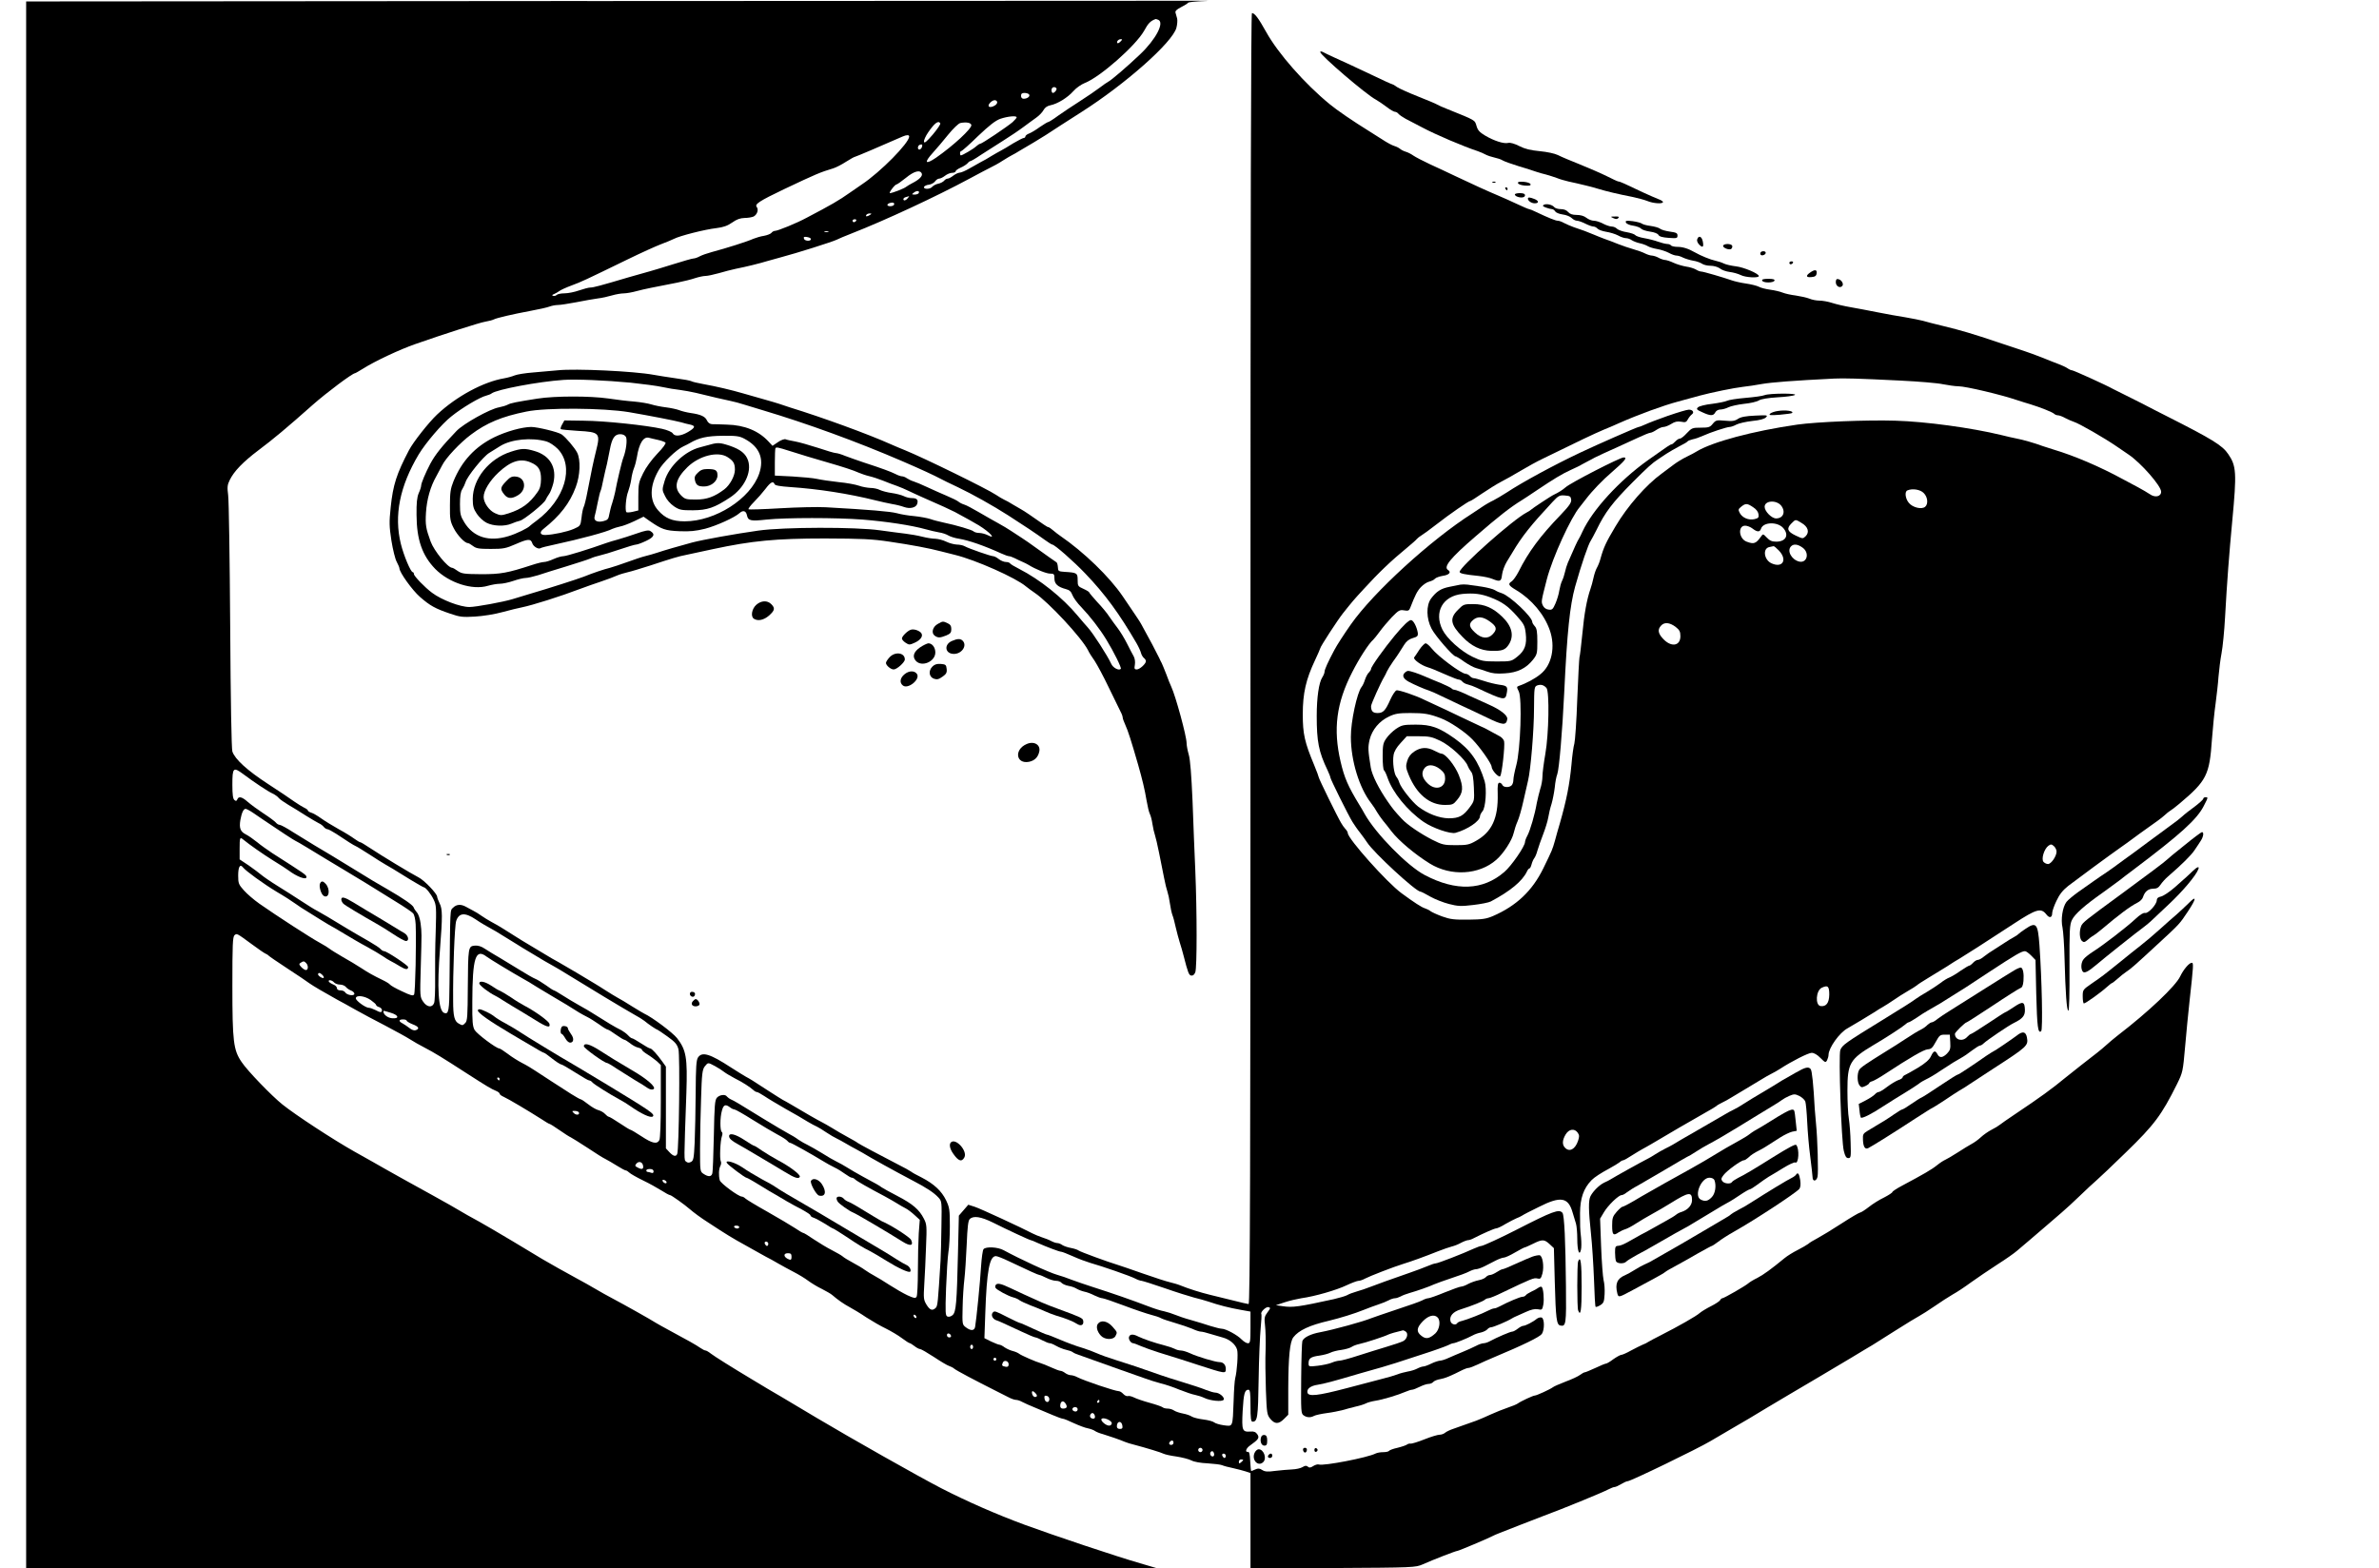 <?xml version="1.0" standalone="no"?>
<!DOCTYPE svg PUBLIC "-//W3C//DTD SVG 20010904//EN"
 "http://www.w3.org/TR/2001/REC-SVG-20010904/DTD/svg10.dtd">
<svg version="1.0" xmlns="http://www.w3.org/2000/svg"
 width="1638pt" height="1080pt" viewBox="0 0 1638 1080"
 preserveAspectRatio="xMidYMid meet">

<g transform="translate(0,1080) scale(0.1,-0.1)"
fill="#000000" stroke="none">
<path d="M4043 10793 l-3863 -3 0 -5395 0 -5395 3893 0 3892 1 -115 34 c-161
46 -593 191 -795 265 -195 72 -398 161 -575 252 -157 81 -625 346 -855 483
-66 40 -176 105 -245 146 -69 40 -133 78 -142 84 -9 5 -36 22 -60 36 -142 85
-261 160 -284 178 -15 12 -31 21 -36 21 -6 0 -22 8 -36 18 -27 19 -87 53 -212
120 -36 19 -76 42 -90 50 -37 24 -226 130 -300 169 -36 19 -90 49 -120 67 -30
18 -89 51 -130 73 -77 42 -183 101 -235 132 -16 10 -109 66 -206 124 -97 58
-200 118 -229 134 -54 29 -95 52 -202 115 -35 20 -88 49 -118 66 -54 29 -342
189 -410 229 -19 11 -78 44 -130 73 -144 81 -404 251 -495 324 -74 59 -242
233 -281 292 -57 83 -64 142 -64 525 0 283 2 338 15 349 16 14 15 14 120 -63
44 -33 87 -62 95 -65 8 -3 17 -9 20 -13 3 -4 61 -44 130 -89 69 -45 136 -90
150 -101 25 -18 102 -63 190 -112 25 -13 81 -44 125 -69 44 -25 138 -75 208
-111 70 -37 147 -79 170 -94 23 -15 69 -41 102 -58 64 -33 124 -70 288 -176
146 -94 169 -107 200 -120 15 -6 27 -15 27 -20 0 -6 12 -15 28 -22 30 -13 176
-100 259 -153 28 -19 54 -34 58 -34 3 0 34 -19 68 -43 34 -24 69 -46 77 -49 8
-4 60 -36 115 -72 55 -37 111 -72 125 -78 14 -7 48 -27 77 -45 29 -18 56 -33
62 -33 5 0 16 -7 24 -15 8 -8 50 -32 93 -53 44 -21 101 -53 128 -70 28 -18 54
-32 60 -32 8 0 101 -66 136 -97 28 -24 75 -59 130 -94 120 -79 168 -108 250
-153 47 -26 92 -51 100 -56 8 -5 29 -16 45 -25 17 -8 53 -28 80 -44 28 -16 77
-43 110 -60 33 -17 78 -44 100 -61 22 -16 64 -42 94 -56 29 -15 61 -33 70 -41
42 -36 81 -63 122 -85 24 -13 76 -44 114 -70 39 -25 99 -60 135 -77 36 -18 85
-47 110 -66 25 -19 49 -34 53 -34 5 -1 20 -10 34 -21 14 -11 31 -20 38 -20 7
0 50 -25 96 -55 45 -30 92 -58 103 -61 12 -4 28 -12 36 -19 13 -12 146 -82
285 -152 28 -14 67 -34 87 -44 20 -11 44 -19 53 -19 10 0 29 -6 43 -14 15 -8
55 -26 90 -40 34 -14 88 -37 121 -51 32 -14 64 -25 70 -25 6 0 39 -13 74 -30
35 -16 79 -33 98 -36 19 -4 40 -12 48 -18 8 -6 32 -16 55 -22 43 -13 116 -38
151 -53 11 -5 40 -14 65 -20 83 -22 185 -53 202 -62 10 -5 50 -14 88 -19 39
-6 86 -18 103 -27 19 -10 64 -18 112 -20 44 -3 89 -8 100 -13 11 -5 45 -14 75
-20 30 -7 70 -17 88 -23 l32 -11 0 -328 0 -329 568 3 c558 3 568 4 617 25 76
34 229 93 239 93 9 0 210 85 238 100 10 6 35 16 55 24 21 8 85 33 143 56 58
23 128 50 155 60 126 46 409 162 450 184 17 9 36 16 42 16 7 0 27 9 45 20 18
11 38 20 45 20 21 0 481 223 570 276 17 10 84 50 150 88 65 37 171 100 236
140 65 39 134 80 153 91 101 59 320 189 427 253 67 41 135 81 150 90 16 10 88
55 160 101 73 46 146 91 162 99 17 9 64 39 105 67 41 29 98 65 125 81 28 15
85 53 127 84 42 30 123 85 180 122 57 36 118 79 136 95 18 15 57 48 86 73 29
25 79 68 112 96 32 28 82 70 109 94 28 24 84 75 125 115 41 40 93 88 114 106
22 19 114 106 204 194 195 189 245 256 352 471 39 80 40 85 55 255 8 96 22
235 30 309 28 253 29 270 16 270 -18 0 -57 -46 -80 -94 -31 -66 -217 -243
-428 -405 -28 -22 -64 -52 -80 -67 -15 -14 -44 -38 -63 -53 -37 -28 -182 -142
-215 -169 -97 -80 -175 -137 -350 -254 -49 -33 -97 -66 -105 -73 -8 -7 -34
-23 -58 -35 -23 -12 -56 -35 -74 -52 -17 -16 -45 -36 -62 -45 -17 -9 -61 -36
-98 -60 -37 -24 -76 -46 -85 -50 -10 -4 -35 -20 -56 -37 -37 -30 -93 -62 -239
-140 -38 -20 -68 -40 -68 -44 0 -5 -26 -22 -57 -38 -32 -15 -80 -45 -106 -66
-27 -21 -54 -38 -60 -38 -7 -1 -64 -34 -127 -75 -63 -41 -137 -86 -165 -101
-27 -14 -57 -32 -65 -40 -9 -7 -42 -26 -73 -42 -32 -16 -72 -41 -90 -56 -91
-75 -146 -115 -187 -136 -25 -12 -53 -29 -62 -37 -20 -18 -168 -103 -179 -103
-4 0 -12 -6 -16 -14 -4 -7 -33 -26 -63 -41 -30 -15 -64 -36 -76 -46 -22 -21
-149 -93 -269 -154 -38 -19 -77 -40 -85 -45 -8 -6 -26 -15 -40 -20 -14 -6 -50
-24 -80 -40 -30 -17 -60 -30 -67 -30 -7 0 -32 -14 -55 -30 -22 -17 -45 -30
-50 -30 -5 0 -38 -13 -73 -30 -35 -16 -68 -30 -73 -30 -5 0 -20 -8 -33 -18
-13 -10 -58 -31 -99 -46 -41 -16 -81 -33 -88 -39 -18 -14 -112 -57 -124 -57
-12 0 -96 -39 -118 -55 -8 -6 -40 -19 -70 -29 -30 -10 -82 -31 -115 -46 -33
-15 -78 -35 -100 -43 -72 -26 -109 -39 -155 -55 -25 -8 -52 -21 -61 -29 -8 -7
-25 -13 -38 -13 -12 0 -59 -14 -104 -32 -45 -18 -88 -31 -95 -29 -8 1 -19 -2
-25 -7 -7 -5 -36 -15 -65 -22 -28 -6 -55 -16 -58 -21 -3 -5 -21 -9 -40 -9 -19
0 -42 -4 -52 -9 -56 -29 -359 -87 -391 -76 -8 3 -25 -2 -38 -10 -18 -12 -28
-14 -38 -5 -10 9 -19 8 -37 -3 -13 -8 -45 -15 -73 -16 -27 -1 -79 -6 -115 -10
-51 -7 -70 -6 -89 6 -18 12 -29 13 -48 4 -13 -6 -26 -11 -28 -11 -2 0 -5 30
-7 68 -2 47 -7 66 -15 64 -23 -4 -14 25 14 44 59 42 66 53 50 77 -11 16 -23
21 -47 19 -57 -4 -61 6 -54 142 7 120 14 146 40 146 11 0 14 -23 14 -110 0
-87 3 -110 14 -110 34 0 38 27 42 290 2 144 9 303 14 353 5 49 7 94 5 98 -9
13 31 51 48 48 16 -4 16 -7 -6 -36 -21 -28 -23 -39 -17 -91 4 -32 6 -107 4
-168 -3 -60 -1 -185 2 -277 6 -160 8 -170 31 -198 31 -37 57 -37 94 0 l29 29
0 184 c1 218 11 317 35 349 37 48 111 83 245 114 78 19 176 49 240 75 30 12
75 29 100 37 25 8 57 21 72 29 14 8 34 14 43 14 9 0 26 6 38 12 12 7 40 18 62
24 53 15 133 43 170 60 17 7 71 27 120 43 50 16 104 36 120 45 17 9 38 16 48
16 10 0 36 9 58 20 21 11 57 29 78 40 22 11 47 20 56 20 9 0 44 16 76 35 33
19 63 35 67 35 4 0 30 12 57 25 64 32 78 31 114 -2 l30 -28 6 -230 c7 -257 12
-298 39 -303 38 -8 41 10 38 271 -3 311 -11 488 -24 505 -23 28 -66 12 -318
-117 -99 -51 -229 -111 -241 -111 -7 0 -30 -9 -53 -19 -71 -33 -246 -101 -261
-101 -8 0 -34 -9 -57 -19 -24 -10 -79 -31 -123 -46 -147 -51 -210 -74 -265
-95 -30 -12 -75 -27 -100 -34 -25 -7 -54 -18 -65 -25 -11 -6 -51 -18 -90 -27
-241 -53 -285 -59 -352 -49 l-48 7 60 20 c33 11 85 23 115 28 94 13 242 56
311 89 36 17 74 31 83 31 10 0 30 7 44 15 32 17 197 81 262 101 53 16 150 51
240 87 36 14 79 29 95 33 17 4 46 15 65 26 19 10 41 18 48 18 8 0 26 6 40 14
69 35 140 66 153 67 8 0 37 13 64 30 28 16 61 33 75 39 14 5 32 14 40 19 8 6
60 33 116 60 150 76 202 67 232 -39 8 -25 18 -59 23 -76 5 -17 9 -64 9 -105 0
-81 14 -122 25 -76 4 14 4 52 1 84 -7 64 -7 81 -7 170 1 102 24 169 79 226 18
19 67 51 120 79 31 17 64 37 73 44 8 8 20 14 25 14 5 0 32 15 59 33 28 17 61
38 75 45 14 7 41 23 62 35 74 45 312 183 373 217 35 19 67 39 72 43 4 5 22 15
38 23 17 8 47 24 67 37 20 12 65 39 100 60 35 21 81 49 103 62 22 14 54 32 70
40 17 8 44 24 60 34 81 53 196 111 219 111 16 0 39 -13 60 -35 33 -33 36 -34
46 -16 5 11 10 27 10 37 0 47 75 153 131 183 36 20 153 91 188 113 14 10 39
25 55 34 16 9 50 31 75 48 25 18 69 45 96 61 28 16 55 33 62 39 6 6 41 29 78
51 37 22 95 58 129 79 33 22 73 47 88 55 31 18 176 111 378 243 150 98 183
108 219 62 22 -29 41 -24 41 9 0 12 13 50 29 83 21 45 43 73 82 104 53 41 295
219 354 260 17 11 77 55 135 98 58 42 117 84 130 93 14 10 34 26 45 36 11 11
28 24 36 29 9 5 38 27 64 49 189 159 208 197 225 445 6 80 17 190 25 245 7 55
17 138 20 185 4 47 13 120 21 162 8 42 19 153 24 245 14 252 28 435 50 669 31
328 28 376 -28 457 -40 60 -111 103 -417 258 -66 33 -127 65 -135 69 -8 5 -62
32 -120 61 -58 29 -112 56 -120 60 -50 28 -273 129 -283 129 -7 0 -22 7 -33
15 -12 8 -39 20 -60 28 -21 8 -73 28 -114 45 -41 16 -95 36 -120 44 -25 8
-106 35 -180 60 -182 61 -256 83 -380 113 -58 14 -121 30 -140 36 -19 5 -73
16 -120 24 -47 7 -134 23 -195 35 -60 12 -144 28 -185 35 -41 7 -97 20 -125
29 -27 9 -67 16 -88 16 -21 0 -52 6 -70 14 -18 7 -59 16 -92 21 -33 4 -74 13
-91 20 -17 7 -55 16 -85 20 -30 4 -66 13 -80 21 -14 7 -54 17 -90 22 -35 5
-77 15 -94 21 -60 21 -197 61 -211 61 -8 0 -25 6 -37 14 -12 7 -42 17 -66 20
-24 4 -63 15 -87 26 -23 11 -51 20 -61 20 -10 1 -29 7 -43 15 -14 8 -34 14
-45 15 -11 0 -33 7 -49 15 -15 8 -51 21 -80 29 -28 8 -76 24 -106 36 -30 12
-73 29 -95 36 -22 8 -53 21 -70 28 -16 7 -46 19 -65 26 -19 7 -53 18 -75 26
-22 8 -52 21 -67 29 -14 8 -33 15 -42 15 -15 0 -65 20 -151 61 -22 11 -43 19
-47 19 -4 0 -40 15 -80 34 -40 19 -101 46 -134 60 -67 28 -173 76 -299 136
-44 21 -120 57 -169 79 -49 23 -101 50 -115 60 -14 10 -37 22 -51 26 -14 4
-32 13 -40 20 -8 7 -26 16 -40 20 -14 4 -50 23 -80 43 -30 19 -71 45 -90 57
-116 72 -223 145 -275 188 -171 140 -355 349 -437 497 -53 95 -79 130 -98 130
-7 0 -10 -1488 -10 -4445 0 -3554 -3 -4445 -13 -4445 -6 0 -57 12 -112 26 -55
14 -125 31 -155 38 -62 15 -148 42 -199 63 -19 8 -53 18 -75 23 -23 5 -106 32
-186 60 -80 28 -158 55 -175 60 -61 18 -258 90 -269 99 -6 5 -29 13 -51 17
-22 4 -49 13 -60 20 -11 8 -26 14 -35 14 -8 0 -27 6 -42 14 -14 8 -43 19 -65
26 -21 7 -49 19 -63 26 -72 38 -361 172 -399 184 l-44 14 -32 -37 -33 -38 -6
-257 c-8 -344 -13 -407 -37 -428 -10 -9 -25 -14 -35 -10 -15 6 -16 24 -10 196
4 104 11 215 16 247 6 32 10 113 10 180 0 112 -2 127 -26 178 -31 64 -84 113
-169 157 -33 16 -65 34 -72 40 -6 5 -49 29 -95 52 -118 61 -261 137 -273 146
-5 5 -37 23 -70 41 -33 18 -80 45 -105 61 -25 15 -56 33 -70 40 -23 11 -128
71 -218 125 -20 12 -44 25 -52 29 -8 4 -53 33 -100 63 -115 75 -120 78 -155
97 -16 9 -61 37 -100 62 -147 96 -201 112 -229 70 -12 -18 -15 -68 -16 -243
-1 -121 -4 -275 -7 -343 -5 -107 -8 -124 -25 -133 -14 -7 -23 -7 -34 2 -15 12
-15 -4 2 474 8 243 -1 294 -64 376 -30 38 -171 144 -226 169 -6 3 -44 25 -84
50 -39 25 -84 52 -100 60 -15 8 -52 31 -82 50 -30 19 -64 41 -75 47 -11 7 -67
40 -125 75 -58 34 -114 67 -125 73 -11 5 -68 38 -125 73 -58 35 -114 69 -125
75 -11 7 -44 28 -75 47 -31 19 -64 41 -75 47 -11 7 -38 22 -60 34 -22 12 -53
31 -70 43 -16 12 -41 27 -55 34 -14 7 -36 19 -50 27 -35 20 -66 19 -90 -5 -22
-22 -20 15 -25 -523 -1 -188 -6 -214 -37 -202 -40 15 -50 174 -28 445 17 219
17 271 -3 309 -9 19 -17 40 -17 46 0 21 -90 115 -129 134 -46 23 -259 152
-334 202 -32 21 -61 39 -65 39 -5 0 -24 11 -43 25 -19 14 -67 44 -108 66 -41
23 -95 56 -120 74 -25 18 -56 36 -68 39 -13 4 -23 11 -23 15 0 4 -11 13 -25
19 -14 7 -45 26 -68 42 -23 17 -105 72 -182 122 -143 93 -227 170 -245 223 -6
18 -12 350 -15 865 -3 459 -9 864 -14 900 -7 55 -6 71 11 105 29 60 92 125
198 205 100 75 194 153 374 313 95 84 273 217 290 217 3 0 29 15 58 33 79 50
251 131 358 168 194 68 443 148 481 154 24 4 51 11 60 16 20 10 121 34 254 59
55 10 113 23 128 29 16 6 42 11 58 11 17 0 74 9 127 19 53 11 120 22 147 26
28 3 72 13 99 21 27 8 64 14 81 14 17 0 58 7 90 16 57 15 104 24 278 58 43 9
98 22 123 31 25 8 57 15 71 15 15 0 56 9 92 19 36 11 89 24 116 30 76 15 164
37 220 54 28 8 68 19 90 25 107 28 360 108 387 122 9 5 56 25 105 44 225 88
582 254 808 376 61 33 126 67 144 76 19 9 58 30 85 48 28 18 58 35 66 39 8 4
32 17 52 30 20 12 63 37 95 56 32 19 69 42 83 51 38 25 155 101 245 158 302
192 628 480 655 581 6 23 8 52 5 64 -4 12 -9 30 -11 39 -4 12 7 23 38 39 24
12 45 25 48 30 3 5 55 10 115 12 61 1 -2 3 -140 2 -137 0 -1988 -1 -4112 -2z
m3931 -129 c46 -18 -15 -135 -125 -239 -84 -80 -200 -180 -219 -188 -8 -4 -35
-23 -60 -42 -25 -19 -85 -60 -135 -92 -49 -31 -117 -77 -150 -100 -32 -24 -63
-43 -67 -43 -5 0 -31 -16 -59 -35 -27 -20 -61 -40 -75 -45 -13 -5 -24 -14 -24
-20 0 -5 -5 -10 -11 -10 -6 0 -39 -17 -73 -37 -33 -21 -72 -44 -86 -51 -14 -7
-43 -24 -65 -37 -22 -14 -53 -32 -70 -40 -16 -9 -52 -29 -80 -45 -27 -16 -58
-29 -68 -29 -11 -1 -30 -10 -44 -21 -14 -11 -31 -20 -38 -20 -7 0 -18 -6 -24
-14 -7 -8 -25 -18 -41 -21 -16 -3 -34 -13 -41 -21 -14 -18 -62 -19 -57 -1 3 6
18 14 33 15 16 2 35 12 43 23 7 10 20 19 28 19 9 0 27 9 41 20 14 11 36 20 49
20 13 0 24 5 24 11 0 5 15 16 33 24 19 8 39 21 47 29 7 9 16 16 20 16 5 0 38
19 73 43 36 23 104 67 152 97 48 30 112 73 141 95 29 22 70 51 89 65 20 14 42
37 50 52 9 17 26 29 47 33 50 10 119 53 158 97 20 23 55 47 80 57 104 40 349
256 407 358 29 54 45 69 80 82 1 1 8 -2 17 -5z m-259 -150 c-9 -9 -18 -14 -21
-11 -9 9 6 27 22 27 13 0 13 -2 -1 -16z m-442 -321 c8 -7 -11 -33 -24 -33 -5
0 -9 9 -9 20 0 19 20 27 33 13z m-187 -44 c8 -13 -13 -29 -38 -29 -11 0 -18 8
-18 20 0 15 7 20 24 20 14 0 28 -5 32 -11z m-222 -47 c7 -11 -6 -27 -27 -35
-29 -11 -40 3 -21 24 18 20 39 25 48 11z m136 -110 c0 -4 -13 -19 -28 -33 -39
-33 -211 -149 -223 -149 -5 0 -17 -8 -27 -17 -18 -18 -96 -63 -106 -63 -4 0
-6 7 -6 15 0 8 4 15 9 15 5 0 57 46 115 103 78 74 120 107 154 119 50 17 112
23 112 10z m-526 -41 c4 -5 -20 -40 -51 -77 -43 -50 -59 -63 -61 -50 -2 10 11
39 29 65 45 65 70 83 83 62z m214 -12 c4 -24 -125 -143 -243 -225 -75 -51 -85
-35 -22 34 24 26 71 82 105 124 35 43 72 79 85 81 41 8 72 2 75 -14z m-428
-79 c0 -44 -197 -244 -326 -330 -12 -8 -50 -34 -84 -58 -72 -51 -127 -83 -295
-171 -68 -37 -200 -91 -220 -91 -7 0 -18 -6 -24 -14 -6 -7 -29 -16 -51 -20
-22 -3 -54 -13 -72 -20 -47 -21 -184 -64 -288 -92 -30 -8 -67 -21 -82 -29 -14
-8 -34 -15 -43 -15 -9 0 -71 -18 -138 -39 -67 -21 -140 -43 -162 -49 -22 -6
-87 -24 -145 -41 -202 -60 -245 -71 -265 -71 -12 0 -46 -9 -78 -20 -31 -11
-76 -20 -100 -20 -24 0 -48 -5 -54 -11 -6 -6 -17 -9 -25 -6 -9 3 -7 7 7 12 11
5 27 14 35 20 8 7 47 25 85 39 72 27 85 33 385 179 96 47 201 94 233 106 32
12 71 28 87 36 40 21 213 65 292 74 49 6 77 16 110 39 31 22 54 30 85 31 23 0
51 5 62 10 25 14 36 48 21 66 -15 19 19 41 186 121 228 108 250 117 342 145
19 6 58 26 87 45 30 19 57 34 61 34 5 0 184 76 329 140 28 12 45 12 45 0z m87
-75 c-4 -8 -11 -15 -17 -15 -14 0 -13 27 3 33 16 6 21 1 14 -18z m0 -181 c6
-17 -18 -41 -67 -66 -14 -7 -32 -18 -40 -24 -14 -12 -96 -44 -113 -44 -4 0 2
14 15 30 12 17 26 30 31 30 4 0 33 20 64 45 57 47 99 58 110 29z m-22 -135
c-4 -5 -16 -9 -28 -9 -21 1 -21 1 -3 15 20 15 41 11 31 -6z m-75 -34 c-14 -17
-30 -20 -30 -6 0 5 8 12 18 14 9 3 19 5 21 6 2 0 -2 -6 -9 -14z m-95 -46 c-8
-12 -45 -12 -45 0 0 10 30 20 43 14 4 -3 5 -9 2 -14z m-165 -69 c-20 -13 -33
-13 -25 0 3 6 14 10 23 10 15 0 15 -2 2 -10z m-95 -40 c-3 -5 -10 -10 -16 -10
-5 0 -9 5 -9 10 0 6 7 10 16 10 8 0 12 -4 9 -10z m-192 -77 c-7 -2 -19 -2 -25
0 -7 3 -2 5 12 5 14 0 19 -2 13 -5z m-120 -48 c4 -17 -40 -17 -47 0 -5 13 0
16 19 13 14 -2 27 -7 28 -13z m7505 -976 c123 -6 254 -17 290 -25 37 -7 84
-14 106 -14 50 0 295 -58 406 -96 25 -8 65 -21 90 -28 68 -21 152 -54 164 -66
5 -5 17 -10 26 -10 8 0 31 -8 50 -19 19 -10 45 -21 57 -25 39 -12 212 -112
298 -171 32 -22 69 -47 82 -56 84 -57 223 -215 223 -255 0 -34 -42 -43 -78
-17 -15 10 -52 32 -82 48 -30 16 -77 41 -105 56 -156 85 -331 160 -475 203
-25 8 -58 19 -75 24 -59 22 -141 45 -180 52 -22 4 -69 15 -105 24 -206 50
-521 93 -730 99 -196 6 -540 -8 -675 -27 -305 -44 -586 -119 -695 -186 -8 -6
-38 -21 -66 -35 -29 -14 -68 -38 -88 -53 -19 -15 -57 -43 -83 -62 -109 -79
-237 -225 -320 -365 -65 -109 -82 -145 -104 -225 -5 -19 -16 -47 -25 -62 -8
-15 -18 -46 -23 -70 -5 -24 -14 -56 -20 -73 -25 -72 -43 -170 -56 -309 -8 -82
-17 -156 -20 -163 -2 -8 -9 -137 -15 -286 -5 -150 -15 -288 -20 -307 -6 -19
-15 -84 -20 -145 -13 -138 -34 -244 -80 -405 -11 -36 -26 -90 -34 -120 -18
-62 -17 -61 -80 -190 -76 -155 -185 -258 -346 -328 -47 -20 -73 -24 -170 -25
-99 -1 -124 2 -180 22 -36 13 -72 30 -80 36 -8 7 -26 16 -39 20 -23 7 -74 40
-161 104 -100 73 -370 376 -370 414 0 6 -7 19 -17 29 -9 10 -22 28 -29 41 -26
43 -154 305 -154 314 0 4 -14 42 -31 83 -67 161 -79 215 -79 352 0 145 22 240
85 373 19 41 35 77 35 80 0 11 119 194 157 242 64 80 75 94 143 167 102 112
189 195 300 286 30 25 60 51 65 58 6 7 20 18 32 25 12 7 59 41 105 77 87 68
220 160 231 160 4 0 42 24 84 53 43 29 101 65 128 79 28 14 88 48 135 76 47
28 114 65 150 82 255 125 354 172 420 200 41 17 89 37 105 45 133 59 308 123
410 150 55 15 123 33 150 41 78 21 234 53 295 60 30 3 90 12 133 20 65 11 212
23 497 37 65 3 157 1 458 -14z m157 -774 c28 -27 33 -76 10 -95 -24 -20 -86
-5 -112 27 -25 30 -30 78 -10 86 35 15 89 6 112 -18z m-982 -86 c34 -42 16
-89 -34 -89 -31 0 -79 49 -79 80 0 43 79 49 113 9z m-192 -12 c22 -14 35 -32
37 -49 3 -22 -2 -27 -28 -33 -40 -9 -83 9 -101 42 -12 23 -11 27 10 44 30 24
41 24 82 -4z m333 -108 c45 -26 56 -63 29 -91 -20 -19 -20 -19 -69 4 -57 27
-65 48 -30 83 30 30 27 30 70 4z m-126 -35 c42 -48 19 -94 -48 -94 -30 0 -45
7 -65 28 -26 27 -26 27 -40 7 -35 -49 -49 -54 -99 -35 -54 20 -62 110 -10 110
14 0 37 -9 51 -20 32 -25 50 -25 58 -1 15 47 113 50 153 5z m133 -135 c50 -35
32 -109 -24 -96 -53 14 -85 75 -55 105 18 18 46 15 79 -9z m-162 -21 c60 -64
24 -122 -52 -87 -52 24 -62 103 -14 112 12 2 25 5 29 6 4 0 21 -14 37 -31z
m-713 -524 c28 -22 34 -33 34 -65 0 -69 -65 -78 -121 -16 -33 36 -37 62 -12
89 23 25 58 22 99 -8z m-9862 -1014 c76 -57 171 -120 202 -134 17 -8 37 -22
44 -32 8 -9 37 -29 65 -46 27 -16 82 -49 120 -74 39 -24 79 -48 90 -53 12 -5
27 -16 34 -25 7 -9 19 -16 25 -16 7 0 34 -15 61 -32 79 -53 119 -78 135 -85 8
-3 51 -30 95 -58 44 -29 94 -60 110 -69 32 -18 44 -25 173 -105 46 -28 87 -51
90 -51 13 -1 49 -45 68 -85 18 -37 19 -55 14 -220 -4 -99 -5 -245 -4 -324 1
-79 -2 -155 -7 -168 -13 -34 -49 -30 -76 10 -21 31 -22 37 -16 232 7 251 7
239 -1 306 -4 31 -15 65 -25 75 -9 11 -20 26 -23 36 -7 17 -71 61 -178 123
-67 38 -121 70 -250 150 -115 71 -179 109 -255 154 -38 23 -105 64 -148 91
-43 28 -84 50 -92 50 -7 0 -19 7 -26 16 -8 9 -45 37 -84 62 -38 25 -87 61
-108 79 -40 36 -64 42 -73 18 -5 -12 -10 -13 -20 -4 -10 8 -14 37 -14 104 0
120 6 125 74 75z m71 -269 c24 -16 56 -38 72 -49 103 -70 213 -142 217 -142 2
0 42 -23 88 -51 46 -28 162 -99 258 -156 96 -58 191 -115 210 -128 19 -12 81
-50 137 -85 56 -34 109 -70 117 -79 9 -10 16 -41 18 -76 5 -118 -2 -470 -11
-484 -7 -10 -24 -6 -84 23 -42 19 -78 40 -82 46 -3 5 -25 19 -48 30 -70 34
-100 51 -152 85 -27 18 -84 52 -125 75 -41 24 -82 49 -90 56 -9 7 -40 27 -70
43 -58 31 -297 186 -414 268 -37 26 -86 68 -107 92 -36 40 -39 49 -39 102 0
60 13 82 33 56 21 -26 138 -111 232 -168 50 -29 109 -67 132 -84 22 -16 54
-37 70 -46 15 -9 61 -38 101 -63 41 -25 75 -46 77 -46 2 0 39 -22 82 -48 43
-26 114 -68 158 -91 44 -24 94 -54 110 -65 17 -12 41 -27 55 -34 14 -7 43 -23
65 -37 38 -23 55 -24 55 -4 0 11 -147 109 -165 109 -7 0 -18 7 -25 15 -6 8
-42 31 -78 52 -83 48 -110 63 -151 88 -111 68 -186 112 -209 124 -15 7 -63 37
-107 66 -44 29 -118 76 -165 105 -47 29 -96 63 -110 75 -14 12 -53 41 -87 65
l-63 42 0 74 c0 76 2 81 23 64 45 -37 138 -102 207 -145 45 -27 93 -59 107
-69 57 -43 123 -68 123 -46 0 15 -5 18 -235 165 -33 22 -80 55 -105 76 -25 20
-59 44 -77 53 -38 19 -47 43 -38 99 9 49 21 77 36 77 6 0 31 -13 54 -29z
m12415 -265 c0 -32 -37 -86 -59 -86 -10 0 -24 7 -31 15 -17 20 5 90 34 111 17
12 22 11 38 -3 10 -9 18 -26 18 -37z m-10885 -467 c35 -24 73 -46 140 -83 17
-10 77 -47 151 -93 10 -7 48 -30 82 -50 35 -21 80 -48 100 -60 21 -12 51 -29
67 -38 17 -9 60 -35 97 -58 119 -74 396 -241 452 -272 30 -16 63 -37 73 -45
27 -23 82 -60 88 -60 2 0 34 -21 70 -47 53 -38 67 -54 76 -87 12 -41 4 -691
-8 -722 -8 -21 -27 -17 -54 12 l-24 26 0 281 0 282 -25 35 c-36 50 -72 90 -83
90 -6 0 -34 16 -63 35 -29 19 -57 35 -62 35 -5 0 -17 9 -27 20 -10 11 -30 26
-44 34 -55 28 -88 48 -207 123 -10 7 -48 29 -84 49 -36 20 -89 52 -117 70 -29
19 -56 34 -59 34 -4 0 -29 16 -56 36 -27 19 -60 39 -73 44 -13 5 -57 30 -97
55 -40 25 -104 64 -143 87 -38 22 -86 51 -107 65 -25 17 -47 23 -70 21 -44 -4
-45 -12 -47 -290 -1 -192 -3 -229 -17 -242 -18 -19 -20 -19 -45 -5 -30 16 -39
50 -39 157 -2 198 10 517 21 550 19 57 61 60 134 11z m76 -257 c21 -16 173
-108 251 -152 16 -8 61 -35 100 -60 40 -24 85 -51 100 -60 44 -25 158 -94 186
-113 15 -9 41 -23 57 -31 17 -8 52 -31 80 -50 27 -20 54 -36 59 -36 5 0 31
-16 57 -35 27 -19 53 -35 58 -35 5 0 22 -11 38 -23 15 -13 40 -27 56 -31 15
-3 27 -10 27 -15 0 -5 17 -19 38 -32 20 -12 49 -34 65 -47 l27 -26 0 -249 c0
-152 -4 -256 -10 -268 -16 -30 -49 -23 -123 26 -38 25 -72 45 -76 45 -4 0 -37
20 -74 45 -37 25 -71 45 -76 45 -4 0 -16 9 -25 19 -10 11 -30 22 -45 26 -14 3
-46 21 -70 40 -24 19 -48 35 -53 35 -4 0 -34 17 -66 37 -31 20 -91 58 -132 85
-41 26 -93 60 -115 75 -22 15 -62 39 -90 53 -27 14 -72 42 -99 63 -27 20 -53
37 -58 37 -21 0 -154 100 -170 127 -14 25 -17 56 -16 194 1 305 22 370 99 311z
m-1243 -44 c16 -16 15 -48 -1 -48 -8 0 -22 9 -33 21 -16 17 -16 22 -4 29 20
13 24 12 38 -2z m110 -80 c19 -19 14 -30 -8 -18 -11 6 -20 15 -20 20 0 14 14
12 28 -2z m82 -53 c7 -8 25 -15 40 -15 15 0 34 -7 41 -16 7 -9 23 -20 36 -25
13 -5 23 -15 23 -22 0 -18 -51 -10 -63 9 -4 8 -19 14 -32 14 -16 0 -25 6 -25
15 0 9 -11 20 -24 25 -13 5 -27 14 -31 19 -10 17 21 13 35 -4z m10295 -84 c-1
-58 -21 -84 -60 -79 -38 6 -32 107 8 126 42 20 52 11 52 -47z m-10043 -37 c21
-15 38 -30 38 -35 0 -4 9 -11 20 -14 11 -3 20 -13 20 -21 0 -18 -11 -18 -46 1
-16 8 -36 15 -44 15 -23 0 -90 49 -90 65 0 25 60 18 102 -11z m138 -88 c55
-16 62 -42 11 -38 -30 2 -60 24 -61 45 0 9 -4 9 50 -7z m110 -54 c0 -5 18 -16
40 -25 43 -16 51 -31 23 -41 -10 -4 -27 1 -43 14 -14 11 -35 25 -47 32 -30 15
-29 28 2 28 14 0 25 -4 25 -8z m2124 -314 c22 -12 50 -30 61 -39 11 -9 45 -29
75 -45 56 -28 103 -59 128 -81 7 -7 18 -13 23 -13 6 0 29 -13 52 -28 23 -16
89 -55 146 -88 58 -32 125 -71 150 -87 25 -15 55 -31 67 -36 11 -5 40 -23 65
-40 25 -17 57 -35 70 -41 13 -6 42 -22 64 -35 22 -13 54 -31 70 -39 17 -9 37
-20 45 -25 51 -32 225 -128 345 -191 96 -50 145 -83 175 -115 25 -27 25 -27
22 -198 -1 -95 -4 -201 -6 -237 -18 -292 -20 -312 -33 -326 -23 -22 -40 -17
-64 22 -20 34 -21 43 -15 143 4 58 9 174 12 257 6 140 5 154 -15 192 -32 63
-78 102 -182 156 -52 27 -101 54 -109 60 -17 13 -35 23 -128 73 -37 20 -85 48
-107 62 -22 14 -56 33 -75 42 -19 9 -64 35 -100 58 -36 22 -80 47 -98 56 -18
8 -47 25 -65 37 -17 13 -48 32 -70 43 -21 11 -97 56 -169 100 -180 111 -200
123 -225 134 -11 5 -24 15 -28 20 -10 17 -50 13 -69 -8 -14 -16 -17 -52 -21
-261 -3 -134 -7 -252 -11 -262 -7 -22 -27 -23 -59 -2 -25 16 -25 18 -25 169 0
83 3 241 7 349 5 173 9 200 25 222 24 29 21 29 72 2z m-1484 -88 c0 -5 -2 -10
-4 -10 -3 0 -8 5 -11 10 -3 6 -1 10 4 10 6 0 11 -4 11 -10z m1586 -195 c10 -8
24 -15 31 -15 7 0 63 -32 125 -71 62 -39 139 -84 170 -101 31 -16 62 -36 69
-44 6 -8 15 -14 20 -14 9 0 144 -76 228 -127 20 -13 54 -31 76 -42 22 -10 55
-31 74 -45 19 -14 40 -26 46 -26 6 0 16 -5 23 -12 12 -12 88 -55 207 -118 33
-18 71 -40 85 -49 14 -9 38 -23 54 -31 16 -8 45 -30 64 -48 l35 -32 -7 -92
c-3 -50 -6 -166 -6 -257 0 -91 -4 -173 -9 -181 -8 -12 -18 -10 -62 10 -30 14
-85 46 -124 71 -38 25 -86 54 -105 64 -19 10 -48 28 -65 40 -16 12 -55 35 -85
51 -30 16 -61 35 -68 42 -8 7 -41 26 -74 43 -32 16 -88 50 -124 74 -36 25 -69
45 -74 45 -4 0 -30 15 -56 33 -27 18 -112 68 -189 112 -77 43 -146 85 -153 92
-7 7 -18 13 -24 13 -23 0 -146 91 -152 112 -9 35 -7 77 4 99 6 11 7 25 3 32
-9 15 -4 143 8 174 5 13 4 25 -1 28 -13 8 -13 100 1 148 11 40 24 45 55 22z
m-1041 -34 c10 -18 -17 -23 -33 -7 -15 15 -15 16 5 16 12 0 24 -4 28 -9z
m6878 -141 c12 -17 12 -27 2 -57 -20 -58 -59 -78 -89 -47 -21 21 -20 52 4 92
23 38 61 43 83 12z m-6435 -228 c4 -24 -9 -28 -39 -11 -17 8 -18 13 -8 25 17
21 43 13 47 -14z m72 -38 c0 -11 -5 -14 -16 -10 -9 3 -20 6 -25 6 -5 0 -9 5
-9 10 0 6 11 10 25 10 16 0 25 -6 25 -16z m90 -76 c0 -13 -23 -5 -28 10 -2 7
2 10 12 6 9 -3 16 -11 16 -16z m2247 -277 c95 -48 253 -121 260 -121 3 0 24
-8 47 -19 61 -27 150 -61 163 -61 6 0 42 -14 80 -31 37 -17 91 -37 118 -45 85
-24 278 -91 310 -108 17 -9 37 -16 45 -16 8 -1 80 -23 160 -51 80 -28 170 -56
200 -64 30 -7 75 -20 100 -28 69 -24 148 -44 223 -57 l67 -12 0 -109 c0 -99
-2 -109 -18 -109 -10 0 -29 12 -43 26 -28 30 -109 74 -137 74 -10 0 -45 9 -78
19 -32 11 -93 29 -134 41 -41 11 -90 28 -109 36 -19 8 -53 19 -75 24 -23 4
-70 19 -106 33 -118 45 -244 89 -391 136 -47 15 -110 37 -140 48 -29 12 -74
27 -99 34 -57 16 -254 107 -370 170 -40 22 -122 26 -138 7 -6 -7 -13 -60 -17
-118 -6 -105 -33 -375 -41 -417 -5 -28 -30 -29 -64 -3 -24 18 -25 21 -22 137
1 65 7 152 12 193 5 41 12 148 16 238 5 122 10 167 21 177 25 25 77 17 160
-24z m-1747 -31 c0 -5 -6 -10 -14 -10 -8 0 -18 5 -21 10 -3 6 3 10 14 10 12 0
21 -4 21 -10z m200 -115 c0 -8 -4 -15 -9 -15 -5 0 -11 7 -15 15 -3 9 0 15 9
15 8 0 15 -7 15 -15z m160 -90 c0 -19 -4 -23 -17 -18 -38 14 -43 43 -8 43 20
0 25 -5 25 -25z m1494 -29 c137 -65 205 -96 213 -96 5 0 26 -9 48 -20 22 -11
51 -20 66 -20 15 0 32 -6 38 -14 7 -8 28 -17 48 -21 20 -3 45 -12 57 -20 12
-7 35 -16 53 -20 17 -3 48 -15 69 -26 21 -10 45 -19 54 -19 8 0 76 -23 150
-51 74 -28 158 -56 185 -63 28 -7 59 -17 70 -24 11 -6 54 -20 95 -32 41 -12
94 -30 118 -40 23 -11 51 -20 60 -20 10 0 38 -7 63 -15 24 -7 63 -19 86 -25
50 -13 91 -48 101 -85 8 -27 -1 -150 -13 -195 -4 -14 -9 -83 -11 -155 -7 -186
-4 -178 -67 -170 -29 4 -59 13 -67 20 -8 7 -42 16 -74 20 -33 4 -69 13 -80 20
-12 8 -39 17 -61 21 -22 4 -49 13 -60 20 -11 8 -31 14 -45 14 -14 0 -30 4 -35
9 -6 5 -46 19 -90 31 -44 12 -93 29 -108 37 -16 8 -35 12 -42 9 -7 -2 -21 4
-31 15 -9 10 -23 19 -31 19 -25 0 -238 72 -285 96 -14 8 -35 14 -45 14 -11 0
-28 7 -39 15 -10 8 -25 15 -32 15 -7 0 -37 11 -65 24 -29 13 -61 26 -72 29
-33 9 -133 53 -147 64 -7 6 -27 15 -43 19 -17 4 -42 15 -57 25 -14 11 -31 19
-37 19 -6 0 -31 10 -57 22 l-46 23 6 170 c10 294 29 395 73 395 9 0 48 -15 87
-34z m-634 -387 c0 -6 -4 -7 -10 -4 -5 3 -10 11 -10 16 0 6 5 7 10 4 6 -3 10
-11 10 -16z m238 -127 c2 -7 -3 -12 -12 -12 -9 0 -16 7 -16 16 0 17 22 14 28
-4z m152 -77 c0 -8 -4 -15 -10 -15 -5 0 -10 7 -10 15 0 8 5 15 10 15 6 0 10
-7 10 -15z m160 -85 c0 -5 -4 -10 -10 -10 -5 0 -10 5 -10 10 0 6 5 10 10 10 6
0 10 -4 10 -10z m85 -35 c0 -14 -6 -19 -20 -17 -26 5 -29 8 -21 27 8 23 41 14
41 -10z m183 -197 c16 -16 15 -28 -2 -28 -7 0 -16 9 -19 20 -6 23 3 26 21 8z
m97 -43 c0 -28 -29 -25 -33 3 -3 19 0 23 15 20 10 -2 18 -12 18 -23z m345 -15
c0 -5 -5 -10 -11 -10 -5 0 -7 5 -4 10 3 6 8 10 11 10 2 0 4 -4 4 -10z m-231
-19 c12 -21 5 -31 -21 -31 -11 0 -18 7 -18 18 0 35 23 43 39 13z m81 -36 c0
-8 -6 -15 -14 -15 -17 0 -28 14 -19 24 12 12 33 6 33 -9z m117 -40 c7 -20 -2
-29 -21 -22 -9 4 -13 13 -10 22 8 19 23 19 31 0z m118 -56 c0 -7 -7 -15 -15
-16 -21 -4 -64 32 -56 45 10 16 71 -9 71 -29z m73 -17 c3 -17 -2 -22 -17 -22
-14 0 -21 6 -21 18 0 38 33 41 38 4z m352 -117 c0 -8 -7 -15 -15 -15 -16 0
-20 12 -8 23 11 12 23 8 23 -8z m200 -50 c0 -8 -7 -15 -15 -15 -8 0 -15 7 -15
15 0 8 7 15 15 15 8 0 15 -7 15 -15z m80 -31 c0 -16 -16 -19 -25 -4 -8 13 4
32 16 25 5 -4 9 -13 9 -21z m80 -9 c0 -8 -4 -15 -9 -15 -5 0 -11 7 -15 15 -3
9 0 15 9 15 8 0 15 -7 15 -15z m120 -29 c0 -2 -7 -9 -15 -16 -12 -10 -15 -10
-15 4 0 9 7 16 15 16 8 0 15 -2 15 -4z"/>
<path d="M12150 8079 c-14 -6 -73 -14 -132 -19 -59 -5 -116 -14 -127 -20 -12
-6 -58 -15 -103 -21 -46 -5 -89 -16 -97 -24 -13 -12 -9 -17 30 -34 56 -26 76
-26 89 -1 6 12 21 20 36 20 14 0 38 7 54 15 16 8 64 19 108 24 43 4 90 15 103
24 15 9 62 17 127 21 57 3 111 10 120 16 23 13 -175 12 -208 -1z"/>
<path d="M11485 7937 c-66 -23 -136 -50 -157 -60 -20 -9 -40 -17 -45 -17 -9 0
-287 -122 -403 -177 -180 -85 -401 -205 -505 -274 -33 -21 -75 -46 -93 -55
-18 -8 -55 -29 -81 -47 -26 -18 -54 -36 -63 -42 -286 -182 -682 -544 -837
-765 -43 -61 -97 -144 -113 -175 -44 -82 -68 -136 -68 -150 0 -9 -7 -26 -16
-40 -23 -36 -38 -137 -38 -265 0 -176 13 -246 75 -375 10 -22 19 -44 19 -49 0
-11 122 -257 152 -306 12 -19 35 -53 53 -75 17 -22 38 -51 47 -65 45 -71 337
-340 368 -340 5 0 35 -15 67 -34 32 -18 90 -41 129 -51 62 -16 84 -17 167 -7
53 6 108 17 121 24 136 72 218 141 249 206 5 12 14 22 18 22 4 0 10 12 14 27
4 16 12 34 18 42 7 8 17 32 23 55 7 23 24 73 39 111 15 39 31 90 35 115 4 25
14 68 23 95 8 28 18 79 22 113 3 35 11 76 17 90 13 35 35 292 48 562 20 421
39 599 75 730 43 153 91 293 108 317 5 7 22 40 39 73 59 122 110 189 249 329
103 103 136 133 175 158 11 7 36 24 57 38 21 14 62 37 90 52 29 14 54 29 57
34 3 4 19 10 35 14 17 3 48 14 70 24 50 23 165 61 185 61 8 0 29 7 45 16 17 9
66 20 109 25 52 5 85 14 95 25 15 15 9 16 -74 12 -65 -3 -98 -9 -118 -22 -22
-15 -40 -18 -90 -13 -58 5 -63 4 -84 -21 -19 -24 -28 -27 -82 -27 -58 0 -63
-2 -96 -37 -19 -21 -40 -38 -48 -38 -8 0 -22 -9 -32 -20 -10 -11 -22 -20 -26
-20 -8 0 -28 -13 -164 -110 -196 -140 -380 -341 -449 -490 -8 -19 -20 -42 -25
-50 -9 -13 -32 -63 -76 -165 -7 -16 -16 -46 -20 -65 -4 -19 -13 -46 -20 -60
-7 -14 -15 -44 -19 -67 -3 -23 -15 -62 -26 -88 -18 -41 -23 -46 -47 -43 -18 2
-32 12 -40 28 -12 27 -13 24 27 180 39 150 166 428 228 500 7 8 26 33 43 55
41 54 115 131 175 182 93 81 111 103 83 103 -25 0 -366 -175 -400 -206 -19
-17 -51 -37 -79 -50 -19 -8 -153 -97 -160 -105 -3 -3 -16 -12 -30 -19 -91 -47
-460 -374 -460 -408 0 -11 31 -18 130 -28 36 -4 79 -13 97 -21 52 -21 60 -17
65 30 3 24 17 63 32 88 15 24 32 53 39 64 66 112 128 189 276 348 41 44 49 48
86 45 35 -3 40 -6 43 -29 2 -20 -13 -42 -73 -105 -141 -146 -221 -254 -290
-392 -15 -29 -36 -58 -46 -65 -29 -18 -23 -29 31 -61 105 -63 192 -166 230
-274 41 -115 15 -242 -63 -304 -37 -31 -101 -65 -149 -81 -16 -6 -16 -8 -1
-38 24 -48 12 -402 -17 -508 -11 -41 -20 -86 -20 -101 0 -14 -5 -31 -12 -38
-17 -17 -57 -15 -64 3 -4 8 -12 15 -20 15 -11 0 -14 -17 -12 -77 4 -167 -40
-262 -149 -323 -47 -27 -62 -30 -140 -30 -82 0 -93 3 -163 38 -81 42 -170 102
-207 142 -52 56 -61 67 -98 120 -61 88 -108 181 -117 235 -19 118 -20 139 -8
191 17 69 67 129 134 160 42 20 67 24 146 24 97 0 131 -6 208 -35 61 -22 169
-94 220 -147 52 -53 132 -167 132 -188 1 -24 48 -76 59 -65 12 13 34 211 27
241 -3 12 -18 29 -34 36 -30 16 -69 37 -92 50 -8 4 -22 11 -30 14 -8 4 -71 33
-140 66 -69 33 -150 72 -180 85 -30 14 -62 29 -71 33 -59 30 -181 71 -194 66
-9 -3 -28 -32 -42 -63 -34 -77 -50 -93 -88 -93 -33 0 -45 13 -45 48 0 13 66
161 91 202 5 8 13 24 18 36 5 11 24 42 42 68 19 26 39 55 44 64 6 10 21 33 33
52 15 24 34 39 59 46 32 9 37 15 35 35 -7 43 -31 89 -47 89 -15 0 -53 -36
-112 -107 -73 -88 -163 -214 -163 -229 0 -6 -7 -17 -14 -24 -8 -6 -20 -28 -27
-48 -6 -20 -17 -44 -24 -52 -31 -38 -75 -240 -74 -345 0 -163 58 -351 139
-455 15 -19 33 -47 41 -62 8 -14 27 -41 42 -60 15 -18 41 -50 57 -72 50 -65
163 -160 265 -223 145 -89 339 -78 457 26 50 43 109 135 120 185 5 22 17 59
27 81 10 22 28 85 40 140 12 55 27 118 32 140 18 73 41 348 41 498 1 142 2
149 22 157 25 9 46 3 64 -18 21 -27 16 -317 -8 -453 -11 -63 -20 -133 -20
-156 0 -23 -7 -62 -15 -85 -7 -24 -18 -68 -24 -98 -13 -78 -46 -190 -65 -225
-9 -16 -16 -36 -16 -43 0 -29 -94 -166 -143 -207 -147 -127 -332 -134 -547
-21 -119 62 -338 285 -414 421 -9 17 -25 44 -35 60 -80 131 -105 189 -131 301
-52 223 -29 403 80 615 48 95 116 200 145 224 6 6 26 30 44 55 18 25 55 69 83
99 47 48 55 53 85 48 28 -5 35 -2 42 16 35 90 48 116 74 144 17 18 43 35 58
38 15 4 33 12 39 20 6 7 31 16 55 20 43 6 59 25 35 40 -34 21 16 82 190 232
158 137 240 201 317 248 18 11 63 41 100 66 122 82 177 115 238 143 33 15 67
31 75 37 8 5 29 16 45 24 17 9 37 19 45 24 17 9 80 38 165 76 33 15 93 43 133
61 40 19 78 34 85 34 7 0 26 9 42 20 17 11 38 20 49 20 10 0 34 9 53 21 25 16
42 19 68 15 29 -6 36 -3 46 16 7 13 19 28 27 34 20 14 7 34 -21 33 -12 0 -76
-19 -142 -42z"/>
<path d="M12242 7970 c-23 -3 -48 -12 -55 -19 -10 -11 2 -12 68 -7 44 4 82 9
84 12 14 14 -45 22 -97 14z"/>
<path d="M10055 6774 c-11 -2 -45 -9 -75 -15 -60 -12 -90 -32 -127 -81 -34
-47 -33 -138 4 -208 26 -50 148 -190 165 -190 4 0 32 -16 60 -37 29 -20 66
-40 83 -44 16 -4 50 -15 75 -24 33 -12 65 -16 120 -12 88 5 147 34 195 94 28
36 30 43 30 124 0 69 -4 91 -17 106 -10 11 -18 24 -18 30 0 35 -155 181 -210
198 -14 4 -35 13 -47 21 -12 8 -53 18 -90 24 -37 5 -81 11 -98 14 -16 2 -39 2
-50 0z m205 -87 c83 -32 121 -59 183 -128 50 -56 56 -68 62 -120 9 -78 -6
-120 -58 -161 -40 -32 -43 -33 -142 -33 -92 0 -105 3 -166 32 -81 39 -176 125
-207 186 -61 122 2 234 138 247 77 7 127 1 190 -23z"/>
<path d="M10039 6601 c-60 -59 -53 -101 31 -187 60 -63 125 -94 197 -96 76 -2
98 6 123 46 36 59 20 125 -47 189 -63 61 -122 87 -199 87 -64 0 -68 -1 -105
-39z m219 -81 c47 -34 52 -53 20 -87 -32 -35 -78 -31 -122 11 -42 39 -45 60
-13 87 32 27 68 23 115 -11z"/>
<path d="M9774 6328 c-15 -24 -32 -48 -37 -55 -9 -13 47 -54 93 -68 26 -8 45
-16 144 -59 32 -14 64 -26 71 -26 7 0 18 -6 24 -14 7 -8 24 -17 39 -20 15 -4
41 -13 57 -21 188 -88 200 -91 209 -40 9 47 4 53 -52 60 -26 4 -73 15 -105 26
-31 10 -63 19 -71 19 -7 0 -19 7 -26 15 -7 8 -20 15 -29 15 -30 1 -192 121
-234 175 -15 19 -34 35 -41 35 -7 0 -26 -19 -42 -42z"/>
<path d="M9669 6164 c-16 -19 -5 -39 31 -59 35 -19 111 -52 138 -60 13 -4 54
-22 90 -40 37 -18 99 -47 137 -65 39 -17 117 -55 174 -82 109 -53 132 -55 139
-10 4 25 -47 65 -129 101 -30 13 -91 41 -137 62 -45 22 -89 39 -97 39 -7 0
-16 4 -19 8 -3 5 -36 21 -73 37 -37 15 -86 35 -108 45 -50 22 -104 40 -120 40
-7 0 -18 -7 -26 -16z"/>
<path d="M9612 5781 c-24 -17 -54 -46 -67 -66 -22 -31 -25 -47 -25 -125 0 -49
4 -91 9 -94 5 -4 16 -26 24 -50 35 -103 137 -228 248 -305 62 -43 186 -86 221
-76 83 23 168 81 168 114 0 8 8 23 17 34 22 23 31 155 15 208 -42 137 -98 216
-207 294 -108 76 -161 95 -267 95 -86 0 -96 -3 -136 -29z m304 -82 c67 -31
177 -132 190 -174 4 -11 14 -28 22 -38 12 -13 17 -45 20 -110 4 -90 3 -93 -27
-134 -45 -62 -75 -78 -146 -78 -66 1 -145 31 -211 81 -42 33 -118 129 -129
164 -4 14 -13 32 -20 40 -17 20 -28 103 -20 150 4 26 21 54 49 84 l42 46 83 0
c70 0 91 -4 147 -31z"/>
<path d="M9738 5625 c-26 -17 -41 -38 -49 -65 -11 -36 -10 -47 11 -98 55 -132
144 -206 250 -205 49 0 57 3 82 34 43 51 45 89 12 172 -27 67 -92 147 -119
147 -6 0 -27 9 -48 20 -50 27 -95 25 -139 -5z m178 -122 c27 -23 34 -35 34
-64 0 -66 -66 -85 -119 -35 -38 36 -47 71 -26 102 21 33 66 32 111 -3z"/>
<path d="M2205 4719 c-12 -18 5 -78 25 -89 36 -19 46 45 13 83 -18 20 -29 22
-38 6z"/>
<path d="M2350 4606 c0 -8 6 -21 14 -29 12 -12 119 -76 244 -147 15 -8 59 -36
99 -62 40 -27 79 -48 88 -48 25 0 17 38 -12 55 -16 9 -40 23 -55 33 -25 16
-172 104 -213 128 -11 6 -47 28 -79 48 -64 39 -86 44 -86 22z"/>
<path d="M3300 4028 c0 -13 65 -63 110 -85 14 -7 39 -22 55 -33 17 -11 46 -29
65 -40 41 -24 49 -29 152 -92 84 -53 109 -59 101 -28 -5 19 -100 87 -173 125
-19 10 -61 35 -92 57 -32 21 -66 41 -75 45 -10 3 -37 19 -60 35 -44 29 -83 37
-83 16z"/>
<path d="M3290 3842 c0 -17 81 -74 223 -158 27 -16 64 -38 83 -49 113 -67 144
-85 150 -85 3 0 29 -18 56 -40 28 -22 56 -40 62 -40 6 0 49 -25 96 -55 47 -30
90 -55 96 -55 6 0 17 -6 23 -14 11 -13 112 -77 191 -120 19 -10 48 -28 65 -40
81 -57 146 -87 160 -74 16 16 -16 37 -334 230 -85 51 -174 104 -197 118 -123
71 -344 206 -379 230 -22 15 -67 42 -100 60 -33 17 -69 40 -80 49 -22 19 -87
51 -104 51 -6 0 -11 -4 -11 -8z"/>
<path d="M3873 3733 c-14 -5 -18 -53 -5 -53 4 0 15 -14 24 -30 9 -17 24 -30
33 -30 26 0 29 30 6 60 -11 16 -21 33 -21 39 0 11 -21 19 -37 14z"/>
<path d="M4020 3595 c0 -13 141 -115 160 -115 4 0 34 -17 66 -39 33 -21 88
-56 124 -78 36 -21 76 -46 90 -56 16 -10 30 -13 40 -7 20 13 -43 69 -150 131
-115 68 -144 86 -222 136 -69 44 -108 54 -108 28z"/>
<path d="M5020 2976 c0 -16 18 -32 60 -55 16 -9 74 -42 127 -74 54 -32 107
-63 118 -70 11 -6 47 -28 80 -48 66 -41 96 -50 102 -32 5 14 -70 71 -152 114
-33 18 -81 47 -108 65 -26 19 -51 34 -55 34 -4 0 -34 18 -67 40 -61 40 -105
51 -105 26z"/>
<path d="M5005 2791 c9 -15 124 -101 134 -101 5 0 46 -23 91 -51 45 -28 96
-59 114 -68 17 -10 51 -30 76 -45 25 -14 71 -40 103 -56 31 -17 57 -34 57 -39
0 -6 10 -13 23 -17 12 -4 46 -22 75 -40 29 -19 55 -34 58 -34 3 0 45 -26 92
-57 85 -57 108 -71 167 -101 17 -9 65 -37 108 -64 82 -51 154 -84 164 -75 9
10 -5 37 -24 45 -10 4 -43 23 -73 42 -30 19 -64 41 -75 47 -23 14 -199 118
-249 148 -92 55 -172 102 -205 122 -20 12 -61 36 -91 53 -90 51 -198 116 -212
127 -7 6 -49 30 -93 53 -44 24 -105 61 -135 82 -50 34 -121 54 -105 29z"/>
<path d="M5584 2669 c-9 -15 35 -96 55 -102 45 -11 54 27 19 80 -23 33 -60 44
-74 22z"/>
<path d="M5760 2548 c0 -7 4 -18 8 -23 12 -17 79 -64 104 -74 22 -8 237 -135
342 -201 54 -34 78 -29 59 12 -9 19 -142 104 -203 129 -8 4 -58 34 -112 67
-53 33 -105 63 -116 66 -11 4 -26 13 -32 21 -15 18 -50 20 -50 3z"/>
<path d="M6855 1950 c-3 -5 -4 -14 0 -19 8 -14 89 -57 121 -65 16 -4 36 -13
44 -20 8 -6 42 -22 75 -35 33 -12 78 -31 100 -41 22 -10 56 -23 75 -29 63 -18
121 -41 146 -58 28 -18 48 -7 42 23 -3 17 -18 24 -168 79 -41 15 -93 35 -115
45 -105 47 -155 70 -216 99 -69 33 -94 38 -104 21z"/>
<path d="M6837 1763 c-16 -16 -5 -44 21 -54 28 -10 32 -12 174 -78 48 -23 92
-41 98 -41 5 0 27 -9 47 -20 21 -11 44 -20 52 -20 7 0 28 -9 45 -19 17 -10 47
-22 66 -26 19 -4 40 -11 47 -17 6 -5 24 -13 40 -18 15 -5 60 -21 98 -35 39
-14 122 -44 185 -66 63 -22 140 -49 170 -60 30 -11 80 -27 111 -35 31 -7 90
-27 130 -44 41 -16 90 -33 109 -36 19 -4 47 -13 61 -20 40 -20 125 -29 134
-13 10 15 -29 49 -57 49 -11 0 -40 9 -66 19 -26 11 -99 35 -162 54 -63 19
-131 41 -150 48 -33 12 -90 31 -170 59 -19 6 -78 25 -130 42 -52 16 -113 38
-135 48 -22 10 -69 28 -105 39 -36 10 -103 35 -150 55 -46 20 -88 36 -93 36
-4 0 -46 18 -93 40 -47 22 -88 40 -92 40 -4 0 -43 18 -86 40 -82 42 -88 44
-99 33z"/>
<path d="M7560 1685 c-15 -19 -7 -54 20 -83 27 -29 85 -30 100 -3 14 27 14 26
-21 66 -34 38 -77 47 -99 20z"/>
<path d="M7774 1595 c-7 -16 12 -45 29 -45 5 0 28 -9 51 -19 23 -10 79 -30
126 -45 47 -14 108 -33 135 -42 28 -9 62 -20 78 -25 15 -5 39 -13 55 -18 188
-61 192 -62 192 -28 0 28 -17 47 -43 47 -28 0 -155 38 -203 61 -22 10 -50 19
-63 19 -12 0 -32 5 -44 12 -12 6 -44 17 -72 24 -64 16 -142 43 -177 60 -34 18
-57 18 -64 -1z"/>
<path d="M9090 10442 c0 -22 316 -293 383 -328 16 -9 49 -31 74 -50 24 -19 50
-34 58 -34 7 0 18 -6 24 -14 7 -8 29 -23 49 -34 20 -10 73 -38 117 -61 90 -48
280 -129 380 -162 17 -6 41 -16 55 -24 14 -7 41 -16 60 -20 19 -4 44 -12 55
-19 11 -7 61 -25 110 -40 50 -15 104 -32 120 -38 17 -6 48 -15 70 -20 22 -6
56 -17 75 -24 19 -8 55 -18 80 -24 72 -15 172 -40 210 -52 45 -14 136 -36 225
-53 39 -8 87 -21 107 -29 40 -17 108 -22 108 -7 0 5 -15 14 -32 20 -18 7 -64
27 -103 45 -130 62 -161 76 -171 76 -5 0 -40 16 -79 36 -38 19 -121 55 -185
81 -63 25 -132 54 -153 65 -22 11 -74 22 -125 27 -63 6 -102 15 -141 35 -33
17 -62 25 -76 22 -30 -8 -98 14 -159 50 -39 23 -52 38 -60 67 -12 41 -5 37
-196 114 -36 14 -69 29 -75 33 -5 4 -64 29 -130 55 -66 26 -132 56 -147 66
-14 11 -29 19 -32 19 -4 0 -64 27 -134 61 -138 65 -176 83 -267 124 -33 15
-68 32 -77 37 -10 5 -18 5 -18 0z"/>
<path d="M10278 9543 c7 -3 16 -2 19 1 4 3 -2 6 -13 5 -11 0 -14 -3 -6 -6z"/>
<path d="M10452 9538 c3 -7 23 -14 47 -16 32 -2 42 0 39 10 -3 7 -23 14 -47
16 -32 2 -42 0 -39 -10z"/>
<path d="M10365 9500 c3 -5 8 -10 11 -10 2 0 4 5 4 10 0 6 -5 10 -11 10 -5 0
-7 -4 -4 -10z"/>
<path d="M10430 9461 c0 -5 7 -12 16 -15 28 -11 54 -6 54 9 0 10 -11 15 -35
15 -19 0 -35 -4 -35 -9z"/>
<path d="M10520 9432 c0 -15 24 -32 47 -32 31 0 29 18 -3 30 -31 12 -44 13
-44 2z"/>
<path d="M10628 9389 c-9 -6 -4 -11 15 -18 16 -6 35 -11 42 -11 8 0 18 -7 23
-16 5 -8 28 -18 52 -21 24 -3 51 -14 62 -25 10 -10 26 -18 36 -18 10 0 35 -9
57 -20 22 -11 47 -20 56 -20 9 0 22 -7 29 -15 6 -7 33 -17 58 -21 26 -4 63
-15 82 -25 19 -11 44 -19 55 -19 11 0 29 -6 40 -14 11 -7 36 -17 55 -21 19 -4
44 -13 55 -20 11 -7 41 -16 65 -20 25 -4 61 -16 80 -26 19 -11 43 -19 53 -19
10 0 30 -6 45 -14 15 -7 46 -17 69 -21 22 -3 49 -13 60 -20 10 -8 37 -15 59
-15 24 0 51 -8 65 -18 13 -11 44 -22 69 -25 25 -3 59 -13 75 -21 32 -17 125
-22 125 -7 0 17 -104 61 -158 67 -32 4 -68 12 -82 19 -14 7 -41 16 -60 20 -31
6 -100 34 -140 57 -45 26 -84 38 -119 38 -22 0 -43 5 -46 10 -3 6 -16 10 -28
10 -12 1 -40 8 -62 16 -22 8 -64 19 -94 24 -30 5 -58 15 -62 21 -4 6 -30 15
-58 20 -28 4 -58 15 -67 23 -8 9 -25 16 -37 16 -12 0 -39 9 -60 20 -20 11 -49
20 -63 20 -14 0 -37 9 -51 20 -16 13 -41 20 -67 20 -29 0 -47 6 -59 20 -11 13
-29 20 -51 20 -18 0 -39 6 -45 14 -14 17 -55 26 -73 15z"/>
<path d="M11108 9298 c17 -8 26 -8 34 0 9 9 4 12 -22 11 -33 0 -34 -1 -12 -11z"/>
<path d="M11195 9267 c4 -8 25 -18 50 -21 24 -4 48 -13 55 -21 6 -7 33 -16 61
-20 29 -4 53 -13 58 -23 6 -11 28 -17 70 -20 56 -4 61 -3 61 16 0 17 -9 21
-52 27 -29 4 -60 13 -68 20 -8 7 -37 15 -64 19 -27 3 -55 11 -61 16 -7 6 -36
13 -64 17 -44 5 -51 4 -46 -10z"/>
<path d="M11686 9153 c-4 -10 1 -24 13 -37 25 -25 33 -18 25 22 -7 34 -28 43
-38 15z"/>
<path d="M11865 9110 c-9 -15 43 -36 56 -23 6 6 8 16 5 22 -9 14 -53 14 -61 1z"/>
<path d="M12120 9054 c0 -9 7 -14 17 -12 25 5 28 28 4 28 -12 0 -21 -6 -21
-16z"/>
<path d="M12320 8990 c0 -5 4 -10 9 -10 6 0 13 5 16 10 3 6 -1 10 -9 10 -9 0
-16 -4 -16 -10z"/>
<path d="M12463 8923 c-32 -22 -28 -35 10 -31 24 2 33 8 35 26 4 26 -13 28
-45 5z"/>
<path d="M12133 8868 c2 -8 20 -13 42 -13 22 0 40 5 43 13 2 8 -10 12 -43 12
-33 0 -45 -4 -42 -12z"/>
<path d="M12640 8857 c0 -27 27 -44 44 -27 13 13 -4 44 -28 48 -11 3 -16 -4
-16 -21z"/>
<path d="M3840 8250 c-41 -4 -118 -11 -170 -15 -52 -4 -109 -13 -126 -20 -17
-7 -49 -16 -72 -20 -143 -24 -329 -124 -463 -250 -57 -54 -164 -189 -193 -245
-86 -164 -110 -239 -126 -393 -11 -105 -10 -131 5 -230 10 -62 26 -128 37
-147 10 -19 18 -38 18 -43 0 -28 89 -152 142 -198 70 -61 105 -80 208 -115 67
-23 85 -25 170 -20 53 3 137 16 190 31 52 14 113 29 135 33 69 14 261 74 400
127 39 14 104 38 145 51 41 14 90 32 109 41 19 8 53 18 75 23 23 5 91 26 151
45 158 52 194 63 250 74 28 6 111 24 186 40 266 57 431 73 768 73 256 -1 325
-4 445 -22 156 -23 272 -45 356 -67 30 -7 73 -18 95 -24 143 -35 420 -158 490
-218 11 -9 38 -29 60 -44 95 -64 322 -308 366 -394 7 -16 28 -49 46 -74 17
-26 62 -109 98 -185 37 -77 73 -151 81 -166 8 -14 14 -32 14 -39 0 -7 9 -31
19 -53 17 -36 40 -108 87 -271 29 -102 46 -172 58 -245 7 -41 17 -84 23 -95 6
-11 14 -42 18 -70 4 -27 12 -61 17 -75 5 -14 18 -70 29 -125 11 -55 26 -131
34 -170 7 -38 18 -81 23 -95 5 -14 13 -50 17 -80 4 -30 12 -66 17 -80 6 -14
16 -52 23 -85 8 -33 20 -80 28 -105 8 -25 20 -65 26 -90 31 -121 37 -135 53
-138 12 -2 21 6 28 23 12 32 12 410 0 700 -5 116 -14 331 -19 479 -8 182 -16
285 -26 319 -8 28 -15 64 -15 80 0 48 -76 325 -105 387 -7 14 -22 52 -34 85
-13 33 -27 68 -32 78 -5 9 -13 25 -17 35 -23 47 -64 125 -126 237 -9 17 -50
77 -126 189 -91 134 -268 305 -430 416 -12 8 -34 25 -48 37 -15 13 -30 23 -34
23 -7 0 -30 16 -133 88 -22 15 -47 31 -55 35 -8 5 -33 19 -55 32 -22 14 -49
29 -61 34 -11 5 -38 21 -59 35 -56 38 -496 254 -625 306 -30 12 -73 30 -95 40
-156 70 -474 186 -695 254 -25 8 -58 19 -75 25 -16 5 -64 20 -105 31 -41 12
-104 30 -140 40 -86 25 -188 49 -277 65 -40 7 -77 16 -83 20 -6 4 -55 13 -108
20 -53 8 -122 18 -152 24 -136 25 -538 44 -660 31z m500 -85 c85 -9 184 -22
220 -30 36 -8 90 -17 120 -20 30 -4 80 -13 110 -20 114 -28 196 -47 240 -56
25 -5 65 -16 90 -24 25 -8 86 -26 135 -41 301 -90 645 -215 960 -351 132 -57
216 -96 265 -122 8 -5 60 -30 115 -56 99 -47 240 -126 345 -193 102 -65 205
-134 251 -168 26 -19 50 -34 54 -34 16 0 148 -116 227 -199 138 -144 234 -276
353 -480 14 -24 28 -55 31 -67 3 -13 12 -28 20 -35 8 -6 14 -16 14 -22 0 -18
-43 -57 -63 -57 -16 0 -18 5 -13 33 3 19 0 42 -8 57 -8 14 -29 54 -47 90 -18
36 -47 83 -64 105 -17 22 -43 58 -58 80 -14 22 -51 67 -82 99 -30 33 -55 63
-55 66 0 4 -18 15 -40 25 -38 17 -40 20 -40 61 0 48 -5 51 -90 56 -42 3 -45 5
-46 31 -1 16 -5 32 -10 35 -5 4 -27 19 -49 34 -22 15 -65 46 -95 68 -30 22
-73 52 -95 66 -22 14 -56 37 -75 49 -19 13 -58 36 -87 52 -28 15 -87 49 -130
74 -43 25 -89 50 -103 54 -14 4 -32 13 -40 20 -8 7 -44 25 -80 40 -36 15 -96
42 -135 60 -38 18 -81 36 -95 40 -14 4 -34 14 -45 21 -11 8 -26 14 -35 14 -8
0 -28 7 -45 16 -32 16 -88 37 -220 80 -44 15 -101 35 -127 45 -26 11 -54 19
-63 19 -9 0 -64 16 -123 36 -59 19 -129 39 -157 44 -27 5 -57 11 -66 15 -8 3
-32 -5 -53 -20 l-37 -25 -27 29 c-68 74 -165 114 -287 117 -44 2 -90 3 -103 3
-14 1 -27 10 -34 25 -12 28 -43 42 -113 52 -27 4 -63 13 -80 20 -16 6 -57 15
-90 19 -33 4 -78 13 -100 20 -22 7 -76 16 -120 20 -44 3 -124 13 -177 21 -126
18 -367 18 -488 -1 -145 -23 -183 -30 -205 -42 -11 -6 -38 -14 -59 -18 -63
-11 -244 -112 -293 -163 -99 -103 -147 -163 -181 -227 -32 -61 -62 -132 -62
-148 0 -8 -7 -32 -17 -53 -12 -29 -16 -68 -15 -150 1 -171 39 -279 129 -372
95 -96 256 -148 362 -116 25 7 62 14 82 14 20 0 62 9 94 20 32 11 70 20 84 20
14 0 53 9 86 19 33 11 121 39 195 61 74 23 149 47 165 54 17 8 46 17 65 21 19
4 80 22 135 41 55 19 107 34 115 34 8 0 39 11 68 25 56 26 65 47 30 68 -12 8
-36 4 -95 -17 -43 -15 -100 -33 -128 -41 -27 -7 -63 -18 -80 -24 -114 -41
-275 -91 -296 -91 -13 0 -44 -9 -68 -20 -24 -11 -53 -20 -65 -20 -11 0 -48 -9
-81 -20 -172 -56 -216 -64 -351 -64 -118 1 -134 3 -162 22 -16 12 -34 22 -39
22 -30 1 -124 116 -148 181 -33 91 -37 115 -32 199 6 93 31 180 71 250 14 25
32 59 40 75 24 50 124 157 200 213 105 79 211 124 381 158 134 28 529 25 705
-4 145 -25 310 -57 360 -70 19 -6 47 -13 63 -16 38 -9 34 -21 -16 -51 -50 -29
-92 -32 -105 -9 -5 9 -37 23 -73 31 -106 24 -395 55 -539 56 l-134 2 -15 -27
c-9 -15 -13 -29 -10 -33 3 -3 57 -8 118 -12 150 -8 156 -15 125 -138 -17 -68
-34 -148 -59 -280 -9 -49 -21 -97 -26 -106 -5 -9 -12 -43 -15 -74 -7 -56 -8
-57 -53 -77 -46 -20 -141 -40 -195 -42 -37 -1 -44 18 -15 41 116 92 182 178
223 288 31 81 35 188 10 238 -18 35 -77 104 -106 125 -23 17 -168 52 -211 52
-64 -1 -169 -30 -254 -71 -132 -65 -224 -164 -281 -304 -20 -50 -24 -77 -24
-165 -1 -94 2 -110 26 -157 25 -49 76 -103 98 -103 5 0 21 -9 35 -20 22 -17
41 -20 122 -20 87 0 103 3 174 34 82 36 102 37 112 5 7 -22 41 -43 56 -34 5 4
49 15 97 25 180 39 359 87 398 108 11 5 34 12 52 16 19 3 63 20 99 37 l64 31
41 -29 c85 -59 109 -67 206 -71 72 -3 112 1 177 17 79 21 201 76 236 107 25
23 46 17 52 -15 8 -37 25 -41 134 -29 136 14 480 14 663 0 162 -13 335 -39
435 -67 28 -8 68 -17 90 -21 22 -3 51 -13 64 -21 13 -8 47 -19 75 -23 66 -11
171 -47 292 -102 22 -10 45 -18 51 -18 6 0 24 -6 40 -14 15 -8 39 -19 53 -25
14 -6 32 -15 40 -20 50 -31 124 -61 150 -61 27 0 30 -3 30 -34 0 -37 23 -58
80 -73 24 -6 35 -17 44 -41 6 -17 34 -56 62 -84 59 -62 126 -148 171 -222 51
-83 107 -196 100 -202 -13 -14 -53 7 -65 33 -27 59 -127 214 -163 253 -13 14
-44 50 -69 80 -103 124 -261 250 -402 322 -32 16 -60 33 -63 38 -4 6 -17 10
-29 10 -13 0 -35 9 -49 20 -14 11 -31 20 -39 20 -16 0 -166 52 -195 68 -12 7
-37 12 -55 12 -18 1 -51 9 -73 20 -22 11 -55 19 -74 20 -18 0 -59 6 -90 14
-31 8 -83 17 -116 21 -33 4 -112 14 -175 23 -166 24 -666 23 -840 -2 -162 -23
-379 -62 -455 -82 -85 -23 -193 -54 -240 -70 -22 -7 -58 -18 -80 -23 -22 -5
-78 -24 -125 -41 -47 -17 -101 -35 -120 -40 -41 -10 -116 -35 -180 -61 -47
-18 -240 -80 -370 -118 -41 -12 -96 -29 -122 -37 -62 -19 -252 -54 -296 -54
-64 0 -192 49 -257 98 -49 36 -125 115 -125 129 0 7 -4 13 -8 13 -14 0 -62
114 -82 195 -48 195 -8 396 123 616 48 79 159 210 224 261 74 60 199 134 242
144 14 4 31 10 36 15 35 27 321 81 495 93 87 6 292 -3 460 -19z m-30 -374 c10
-20 1 -93 -18 -142 -10 -24 -45 -172 -57 -239 -4 -19 -13 -53 -20 -75 -8 -22
-16 -57 -20 -77 -5 -32 -11 -39 -38 -46 -43 -12 -71 2 -63 31 4 12 13 55 21
95 8 40 17 77 20 81 3 5 12 40 19 78 8 37 19 86 25 108 5 22 14 67 20 99 14
77 33 106 71 106 19 0 33 -7 40 -19z m815 -12 c104 -55 138 -136 102 -241 -60
-173 -302 -328 -513 -328 -85 0 -135 21 -183 76 -60 68 -59 167 4 276 29 52
122 142 170 164 17 8 37 18 45 23 63 37 119 49 225 50 94 1 116 -2 150 -20z
m-596 -8 c24 -5 48 -14 53 -19 5 -5 -17 -36 -57 -77 -39 -41 -78 -95 -97 -134
-30 -60 -33 -75 -33 -161 l0 -95 -37 -9 c-21 -5 -41 -6 -45 -3 -11 11 -3 107
12 142 7 19 17 56 21 82 3 26 12 62 19 79 7 17 16 51 20 75 15 97 46 146 85
134 8 -2 35 -9 59 -14z m-766 -11 c21 -6 55 -29 77 -51 117 -121 50 -349 -145
-494 -22 -16 -42 -32 -45 -35 -15 -17 -93 -55 -149 -72 -134 -41 -241 -8 -304
95 -26 42 -30 58 -30 125 0 54 4 85 15 102 9 14 19 36 23 49 12 41 122 177
163 202 20 13 55 34 77 48 77 47 215 60 318 31z m1672 -65 c79 -25 173 -54
265 -80 104 -30 175 -53 215 -71 17 -7 48 -18 70 -23 22 -5 65 -19 95 -31 30
-12 73 -29 95 -36 22 -8 58 -23 80 -34 22 -11 67 -31 100 -46 124 -54 191 -85
220 -100 69 -37 132 -72 165 -92 76 -47 124 -100 60 -67 -16 8 -42 15 -58 15
-15 0 -33 5 -39 11 -10 10 -117 42 -208 61 -27 6 -68 16 -90 24 -22 7 -71 16
-110 20 -38 3 -92 12 -120 20 -45 12 -187 24 -490 41 -55 3 -196 0 -313 -7
-117 -7 -215 -10 -218 -7 -4 3 13 26 37 50 24 24 60 65 79 90 36 48 54 57 63
33 4 -9 36 -15 109 -20 192 -13 399 -45 588 -92 36 -9 86 -20 113 -25 26 -4
62 -13 81 -20 41 -15 83 -5 91 21 9 28 -2 40 -36 40 -17 0 -42 6 -57 14 -15 7
-52 17 -82 21 -30 4 -67 14 -82 21 -15 8 -44 14 -65 14 -21 1 -56 7 -78 15
-22 8 -85 20 -140 25 -55 6 -122 16 -149 22 -26 6 -103 13 -170 17 l-121 6 0
90 c0 50 2 94 4 98 4 10 21 6 96 -18z"/>
<path d="M4895 7740 c-16 -5 -50 -14 -74 -20 -105 -26 -215 -130 -245 -232
-18 -61 -18 -62 3 -104 12 -26 37 -54 62 -71 38 -25 50 -27 130 -27 100 1 147
17 254 87 99 65 152 174 126 255 -16 48 -52 77 -128 103 -60 20 -81 22 -128 9z
m113 -87 c41 -26 52 -43 52 -88 0 -42 -34 -105 -73 -135 -68 -51 -120 -70
-194 -70 -69 0 -77 2 -104 29 -52 53 -37 115 45 195 81 78 208 110 274 69z"/>
<path d="M4804 7544 c-20 -19 -24 -31 -19 -52 8 -33 21 -42 63 -42 48 0 92 36
92 76 0 36 -12 44 -71 44 -29 0 -47 -7 -65 -26z"/>
<path d="M3517 7689 c-150 -48 -261 -186 -262 -324 0 -50 5 -69 28 -103 15
-23 45 -51 67 -62 47 -24 125 -26 172 -6 18 8 44 17 58 20 29 7 168 120 177
144 4 9 14 27 23 39 9 11 22 46 30 76 25 108 -23 190 -129 221 -67 20 -90 19
-164 -5z m136 -73 c55 -23 72 -51 72 -115 -1 -43 -6 -65 -25 -91 -53 -76 -106
-115 -198 -145 -51 -16 -56 -16 -94 1 -40 18 -78 72 -78 112 0 43 42 112 103
169 84 78 150 99 220 69z"/>
<path d="M3484 7485 c-40 -42 -41 -53 -13 -89 24 -31 52 -33 96 -6 62 37 52
122 -15 128 -27 3 -40 -3 -68 -33z"/>
<path d="M5207 6635 c-31 -28 -40 -81 -16 -96 28 -18 68 -9 104 22 40 36 43
51 15 79 -27 27 -69 25 -103 -5z"/>
<path d="M6458 6504 c-36 -19 -48 -62 -23 -81 24 -17 37 -16 80 1 29 12 35 20
35 44 0 21 -7 32 -25 40 -32 15 -34 15 -67 -4z"/>
<path d="M6270 6463 c-23 -8 -60 -45 -60 -60 0 -7 11 -20 25 -29 24 -16 28
-16 65 1 43 20 60 50 39 70 -18 16 -50 25 -69 18z"/>
<path d="M6554 6386 c-57 -25 -47 -89 14 -89 55 0 93 58 60 91 -15 15 -35 15
-74 -2z"/>
<path d="M6335 6342 c-45 -31 -55 -64 -29 -93 41 -45 134 -5 134 58 0 35 -22
63 -48 63 -9 -1 -35 -13 -57 -28z"/>
<path d="M6125 6274 c-14 -15 -25 -32 -25 -39 0 -17 33 -45 53 -45 22 0 77 49
77 69 0 47 -67 56 -105 15z"/>
<path d="M6420 6210 c-29 -29 -24 -72 11 -84 21 -7 33 -4 58 14 26 18 32 28
29 54 -3 28 -7 31 -40 34 -27 2 -43 -3 -58 -18z"/>
<path d="M6228 6157 c-31 -25 -36 -58 -12 -77 34 -29 121 40 98 78 -16 25 -55
25 -86 -1z"/>
<path d="M7068 5676 c-87 -38 -73 -139 17 -122 39 8 63 32 71 72 9 46 -37 73
-88 50z"/>
<path d="M15170 5300 c0 -6 -26 -29 -57 -53 -32 -23 -73 -55 -90 -71 -18 -16
-44 -36 -57 -45 -13 -9 -88 -64 -167 -123 -79 -59 -159 -118 -177 -130 -18
-13 -39 -28 -45 -33 -7 -6 -37 -27 -67 -48 -30 -20 -73 -49 -95 -65 -22 -15
-69 -49 -105 -74 -35 -25 -72 -56 -82 -69 -27 -36 -40 -121 -27 -177 5 -25 12
-123 14 -217 6 -232 15 -355 26 -355 6 0 9 119 8 294 -1 261 1 299 17 331 19
40 88 101 209 186 42 30 94 68 115 84 21 17 67 52 102 78 322 243 433 343 481
436 32 62 31 61 12 61 -8 0 -15 -5 -15 -10z"/>
<path d="M15039 4978 c-63 -50 -116 -94 -119 -98 -7 -9 -139 -108 -308 -232
-250 -183 -274 -201 -283 -226 -14 -36 -11 -88 6 -102 13 -11 19 -9 38 7 12
11 29 24 39 29 9 5 35 25 58 44 122 103 194 157 247 184 17 8 35 26 38 38 12
38 36 58 70 58 25 0 37 7 51 28 10 15 33 41 52 57 97 84 157 144 181 179 14
21 34 50 43 65 19 28 24 61 9 61 -4 0 -60 -41 -122 -92z"/>
<path d="M3078 4913 c7 -3 16 -2 19 1 4 3 -2 6 -13 5 -11 0 -14 -3 -6 -6z"/>
<path d="M15100 4804 c-30 -29 -44 -42 -128 -116 -36 -31 -78 -59 -94 -62 -19
-4 -28 -12 -28 -25 0 -29 -59 -93 -81 -88 -11 3 -35 -12 -67 -42 -55 -52 -222
-181 -292 -225 -25 -16 -53 -38 -62 -49 -19 -21 -23 -63 -9 -86 11 -17 38 -3
96 46 46 40 281 227 328 261 17 13 39 31 48 40 9 9 64 61 122 115 94 88 186
196 203 241 9 22 -7 18 -36 -10z"/>
<path d="M15065 4576 c-17 -17 -51 -48 -75 -70 -25 -21 -79 -69 -120 -106 -41
-37 -100 -87 -131 -111 -31 -24 -94 -74 -140 -112 -124 -100 -122 -98 -193
-147 -65 -45 -66 -45 -66 -92 0 -27 4 -48 8 -48 12 0 119 77 157 112 17 15 33
28 36 28 3 0 21 14 40 31 19 17 45 38 59 47 32 21 55 41 215 189 154 142 151
139 209 226 61 92 62 116 1 53z"/>
<path d="M13945 4403 c-22 -14 -42 -30 -45 -33 -3 -4 -18 -15 -35 -24 -16 -9
-42 -24 -56 -34 -14 -9 -47 -30 -73 -47 -27 -16 -61 -40 -76 -52 -15 -13 -34
-23 -42 -23 -8 0 -23 -9 -33 -20 -10 -11 -22 -20 -27 -20 -4 0 -31 -16 -59
-35 -27 -20 -62 -40 -76 -46 -14 -5 -42 -22 -62 -38 -20 -15 -61 -42 -91 -60
-30 -17 -66 -40 -80 -50 -25 -19 -76 -51 -230 -146 -256 -157 -276 -172 -289
-206 -13 -36 7 -629 24 -694 9 -38 17 -50 31 -50 18 0 19 8 16 105 -1 58 -7
132 -12 165 -6 33 -10 121 -10 195 0 189 16 216 182 315 79 46 197 123 212
137 11 10 23 18 27 18 5 0 30 15 56 32 26 18 60 40 75 48 78 44 99 57 163 98
39 24 86 54 105 66 19 13 89 58 155 102 183 120 224 144 248 144 7 0 26 -14
43 -31 l29 -30 5 -232 c6 -232 12 -276 34 -258 12 10 5 355 -12 594 -11 148
-22 161 -97 110z"/>
<path d="M13867 4117 c-21 -12 -115 -71 -210 -131 -95 -60 -198 -125 -230
-145 -33 -20 -71 -46 -87 -58 -15 -13 -33 -23 -39 -23 -6 0 -19 -8 -29 -17 -9
-10 -28 -24 -42 -31 -33 -17 -54 -30 -120 -73 -30 -20 -83 -54 -118 -75 -148
-92 -182 -115 -192 -133 -14 -27 -13 -84 3 -105 11 -15 17 -16 40 -5 15 7 27
16 27 20 0 4 10 11 23 14 12 4 51 26 87 50 169 111 267 168 293 169 23 1 33
10 55 51 25 45 30 50 62 50 l35 0 3 -52 c3 -45 -1 -56 -22 -78 -30 -30 -52
-32 -66 -5 -15 29 -27 25 -45 -14 -12 -25 -38 -47 -88 -78 -40 -24 -80 -46
-89 -50 -10 -4 -18 -12 -18 -17 0 -5 -13 -14 -30 -19 -16 -6 -51 -27 -76 -46
-26 -20 -52 -36 -59 -36 -7 0 -18 -7 -26 -16 -7 -8 -35 -27 -62 -41 l-49 -25
5 -44 c2 -25 7 -47 9 -50 9 -8 72 23 155 78 45 29 112 71 149 93 36 22 78 49
93 60 14 12 39 26 54 33 16 7 61 33 100 60 86 56 95 62 138 86 19 10 54 34 78
53 24 18 48 33 54 33 6 0 17 7 26 16 22 21 169 121 206 139 61 30 78 50 77 91
-2 57 -14 61 -75 20 -30 -20 -56 -36 -59 -36 -3 0 -56 -34 -117 -75 -62 -41
-116 -75 -120 -75 -4 0 -16 -9 -26 -20 -32 -36 -85 -22 -85 21 0 10 71 79 81
79 3 0 83 51 178 114 94 63 180 117 190 121 14 4 20 17 23 50 4 50 -3 87 -17
92 -6 1 -27 -7 -48 -20z"/>
<path d="M4750 3956 c0 -19 27 -28 33 -11 7 15 -1 25 -20 25 -7 0 -13 -6 -13
-14z"/>
<path d="M4770 3905 c-15 -18 -5 -35 20 -35 10 0 22 5 25 10 7 11 -12 40 -25
40 -4 0 -13 -7 -20 -15z"/>
<path d="M13885 3668 c-33 -25 -155 -108 -160 -108 -2 0 -25 -15 -51 -32 -25
-18 -53 -37 -62 -43 -8 -5 -40 -27 -70 -47 -31 -21 -59 -38 -63 -38 -4 0 -59
-34 -121 -76 -62 -42 -120 -79 -128 -82 -8 -3 -40 -23 -70 -44 -30 -21 -58
-38 -63 -38 -4 0 -29 -15 -55 -33 -43 -30 -69 -47 -181 -113 -33 -20 -36 -25
-34 -64 2 -47 14 -66 35 -57 25 12 182 110 325 204 62 40 114 73 117 73 2 0
40 24 83 52 43 29 90 60 104 68 15 8 47 28 70 44 24 16 96 63 159 104 241 156
246 161 236 218 -8 41 -30 45 -71 12z"/>
<path d="M12365 3414 c-84 -47 -126 -72 -156 -92 -15 -9 -53 -32 -85 -51 -33
-19 -82 -49 -110 -67 -29 -19 -63 -39 -75 -44 -13 -6 -41 -21 -61 -33 -20 -12
-106 -62 -190 -110 -84 -48 -160 -92 -168 -98 -8 -5 -33 -18 -55 -29 -22 -11
-53 -29 -70 -40 -16 -11 -41 -25 -55 -32 -26 -12 -223 -122 -250 -139 -8 -5
-28 -16 -45 -23 -33 -16 -76 -58 -94 -93 -15 -29 -14 -97 3 -256 8 -73 17
-215 21 -317 3 -101 8 -187 11 -189 3 -3 17 2 32 11 24 15 27 24 30 75 2 32
-1 76 -7 98 -5 22 -13 126 -17 232 l-7 191 27 45 c27 46 100 117 121 117 7 0
23 8 36 19 13 10 47 32 76 47 28 16 97 56 153 89 119 71 189 111 210 121 8 5
30 18 48 30 18 12 52 32 75 44 23 12 58 32 79 44 88 52 168 100 233 141 39 24
95 58 125 76 30 18 62 38 70 45 9 7 32 20 51 28 31 13 39 13 68 -1 18 -9 36
-26 41 -38 4 -12 10 -75 13 -141 3 -65 12 -173 21 -239 8 -66 16 -130 16 -142
0 -31 26 -29 34 3 7 26 0 267 -10 363 -3 30 -7 77 -9 105 -9 170 -19 263 -28
274 -15 18 -36 14 -102 -24z"/>
<path d="M12285 3136 c-22 -12 -60 -35 -85 -51 -25 -16 -54 -34 -65 -40 -50
-28 -71 -41 -90 -56 -11 -9 -45 -30 -75 -46 -30 -17 -69 -39 -87 -49 -115 -70
-204 -122 -243 -143 -47 -25 -314 -175 -340 -191 -64 -39 -121 -70 -129 -70
-5 0 -23 -16 -40 -35 -27 -31 -31 -43 -31 -95 0 -64 8 -72 45 -46 11 7 31 17
45 21 14 4 48 22 75 40 28 18 77 47 110 65 33 18 92 52 130 76 122 76 145 79
145 20 0 -36 -29 -68 -73 -82 -12 -3 -29 -12 -37 -19 -8 -7 -39 -26 -67 -41
-29 -16 -74 -41 -100 -56 -27 -15 -61 -34 -78 -42 -16 -9 -52 -29 -80 -45 -27
-16 -60 -30 -72 -30 -20 -1 -23 -6 -23 -45 0 -24 3 -51 6 -60 7 -19 57 -21 72
-3 6 6 39 27 74 46 35 18 80 43 100 55 132 76 215 123 228 129 8 4 32 17 52
30 20 12 66 40 103 62 37 22 83 50 103 62 21 12 44 25 52 29 8 4 41 25 72 46
31 21 61 38 66 38 5 0 29 15 53 33 24 18 58 42 76 53 18 10 64 38 103 62 39
24 75 40 80 37 25 -15 31 97 7 121 -6 6 -52 -18 -158 -84 -124 -78 -199 -123
-241 -143 -20 -11 -40 -23 -43 -29 -9 -15 -51 -12 -65 5 -11 13 -10 21 7 43
22 30 121 102 140 102 6 0 19 8 29 17 18 18 40 33 84 55 25 13 34 19 137 85
28 18 66 36 83 40 l31 6 -7 66 c-3 36 -8 69 -11 74 -7 11 -25 7 -68 -17z
m-481 -462 c15 -38 6 -95 -19 -119 -26 -27 -46 -31 -76 -15 -47 26 4 150 61
150 16 0 30 -7 34 -16z"/>
<path d="M6547 2933 c-13 -13 -7 -45 15 -76 36 -53 60 -61 78 -27 23 44 -60
136 -93 103z"/>
<path d="M12365 2709 c-4 -5 -17 -15 -28 -20 -28 -13 -155 -90 -287 -174 -19
-13 -55 -33 -80 -46 -25 -13 -47 -27 -50 -30 -3 -4 -19 -15 -37 -25 -36 -22
-291 -171 -313 -184 -20 -11 -191 -109 -210 -120 -8 -4 -26 -13 -40 -19 -14
-6 -43 -22 -65 -36 -22 -14 -51 -30 -65 -36 -56 -23 -71 -60 -54 -127 8 -28 9
-28 109 26 44 24 108 58 143 77 34 18 70 39 78 46 8 7 42 26 74 43 32 17 99
55 149 84 50 28 94 52 97 52 3 0 23 13 43 28 20 16 70 48 111 71 144 81 424
265 449 294 8 11 10 30 6 61 -7 45 -17 57 -30 35z"/>
<path d="M10550 2146 c-19 -7 -70 -29 -114 -49 -43 -20 -84 -37 -90 -37 -6 0
-24 -9 -41 -20 -16 -11 -37 -20 -46 -20 -9 0 -22 -7 -29 -15 -7 -8 -28 -17
-49 -21 -20 -4 -52 -15 -71 -25 -19 -11 -42 -19 -50 -19 -8 0 -59 -18 -113
-40 -53 -22 -104 -40 -113 -40 -9 0 -28 -7 -42 -15 -15 -8 -94 -36 -177 -63
-82 -28 -161 -54 -175 -60 -53 -22 -255 -78 -350 -96 -66 -12 -114 -36 -123
-61 -3 -7 -7 -122 -8 -255 -2 -226 -1 -244 16 -256 22 -16 48 -18 73 -4 9 5
49 14 87 19 39 5 88 15 110 21 22 7 63 17 90 24 28 6 59 16 70 22 11 6 40 14
65 18 48 7 155 39 208 62 18 8 38 14 45 14 7 0 30 9 52 20 22 11 49 20 61 20
12 0 27 6 33 14 6 7 28 16 48 19 33 6 68 20 155 64 14 7 32 13 39 13 8 0 36
11 64 24 27 13 79 36 115 51 194 81 311 138 326 159 19 28 19 105 -1 113 -9 3
-23 -1 -33 -8 -26 -22 -79 -49 -94 -49 -7 0 -24 -9 -38 -20 -14 -11 -31 -20
-38 -20 -13 0 -104 -39 -154 -66 -14 -8 -34 -14 -43 -14 -10 0 -34 -8 -54 -19
-20 -10 -61 -29 -91 -41 -30 -12 -73 -31 -96 -41 -23 -11 -50 -19 -60 -19 -10
-1 -37 -9 -59 -20 -22 -11 -47 -20 -55 -20 -8 0 -28 -7 -43 -15 -15 -8 -45
-17 -65 -20 -20 -4 -53 -12 -72 -20 -19 -7 -62 -20 -95 -28 -33 -9 -148 -39
-255 -67 -198 -52 -262 -59 -268 -29 -5 25 22 46 70 53 44 7 99 21 288 77 58
17 128 37 155 44 28 8 70 21 95 29 25 8 109 36 187 61 79 25 155 53 170 60 16
8 33 15 39 15 13 0 95 33 134 54 14 8 39 17 57 20 17 4 37 14 44 22 6 8 18 14
26 14 14 0 114 42 143 61 8 5 22 12 30 15 8 4 38 17 67 30 35 16 61 22 82 18
28 -6 30 -4 37 31 7 37 1 112 -11 123 -3 3 -14 1 -23 -6 -9 -7 -31 -19 -49
-27 -17 -8 -34 -19 -38 -25 -3 -5 -13 -10 -22 -10 -16 0 -101 -36 -155 -65
-14 -8 -32 -15 -40 -15 -7 0 -26 -7 -43 -16 -40 -21 -143 -61 -178 -70 -15 -3
-30 -10 -33 -15 -10 -18 -42 -9 -47 13 -9 34 17 65 70 81 76 24 156 56 167 67
5 5 17 10 25 10 8 0 51 17 95 39 201 96 217 103 241 97 21 -5 25 -2 35 34 13
50 1 124 -20 126 -8 1 -31 -3 -50 -10z m-652 -418 c23 -23 14 -82 -15 -110
-41 -37 -65 -42 -96 -17 -37 28 -34 56 10 101 38 39 78 49 101 26z m-220 -97
c21 -13 10 -54 -18 -67 -14 -7 -65 -24 -115 -39 -49 -15 -138 -42 -196 -61
-58 -19 -115 -34 -126 -34 -11 0 -36 -6 -54 -14 -19 -8 -62 -17 -96 -21 -62
-7 -63 -7 -63 18 0 33 15 44 75 52 28 4 61 13 75 20 14 7 48 16 75 19 28 4 59
13 70 20 11 8 36 17 55 21 40 8 174 52 199 65 13 6 54 18 101 29 3 0 11 -3 18
-8z"/>
<path d="M10866 2114 c-8 -20 -8 -318 0 -338 17 -45 24 1 24 163 0 163 -7 218
-24 175z"/>
<path d="M8684 906 c-11 -28 0 -61 21 -61 16 0 20 7 20 35 0 25 -5 36 -18 38
-9 2 -20 -3 -23 -12z"/>
<path d="M8972 814 c4 -21 22 -23 26 -1 2 10 -3 17 -13 17 -10 0 -15 -6 -13
-16z"/>
<path d="M9050 815 c0 -9 5 -15 11 -13 6 2 11 8 11 13 0 5 -5 11 -11 13 -6 2
-11 -4 -11 -13z"/>
<path d="M8638 795 c-22 -49 25 -98 60 -63 26 26 3 88 -32 88 -9 0 -22 -11
-28 -25z"/>
<path d="M8737 783 c-12 -11 -8 -23 8 -23 8 0 15 7 15 15 0 16 -12 20 -23 8z"/>
</g>
</svg>
